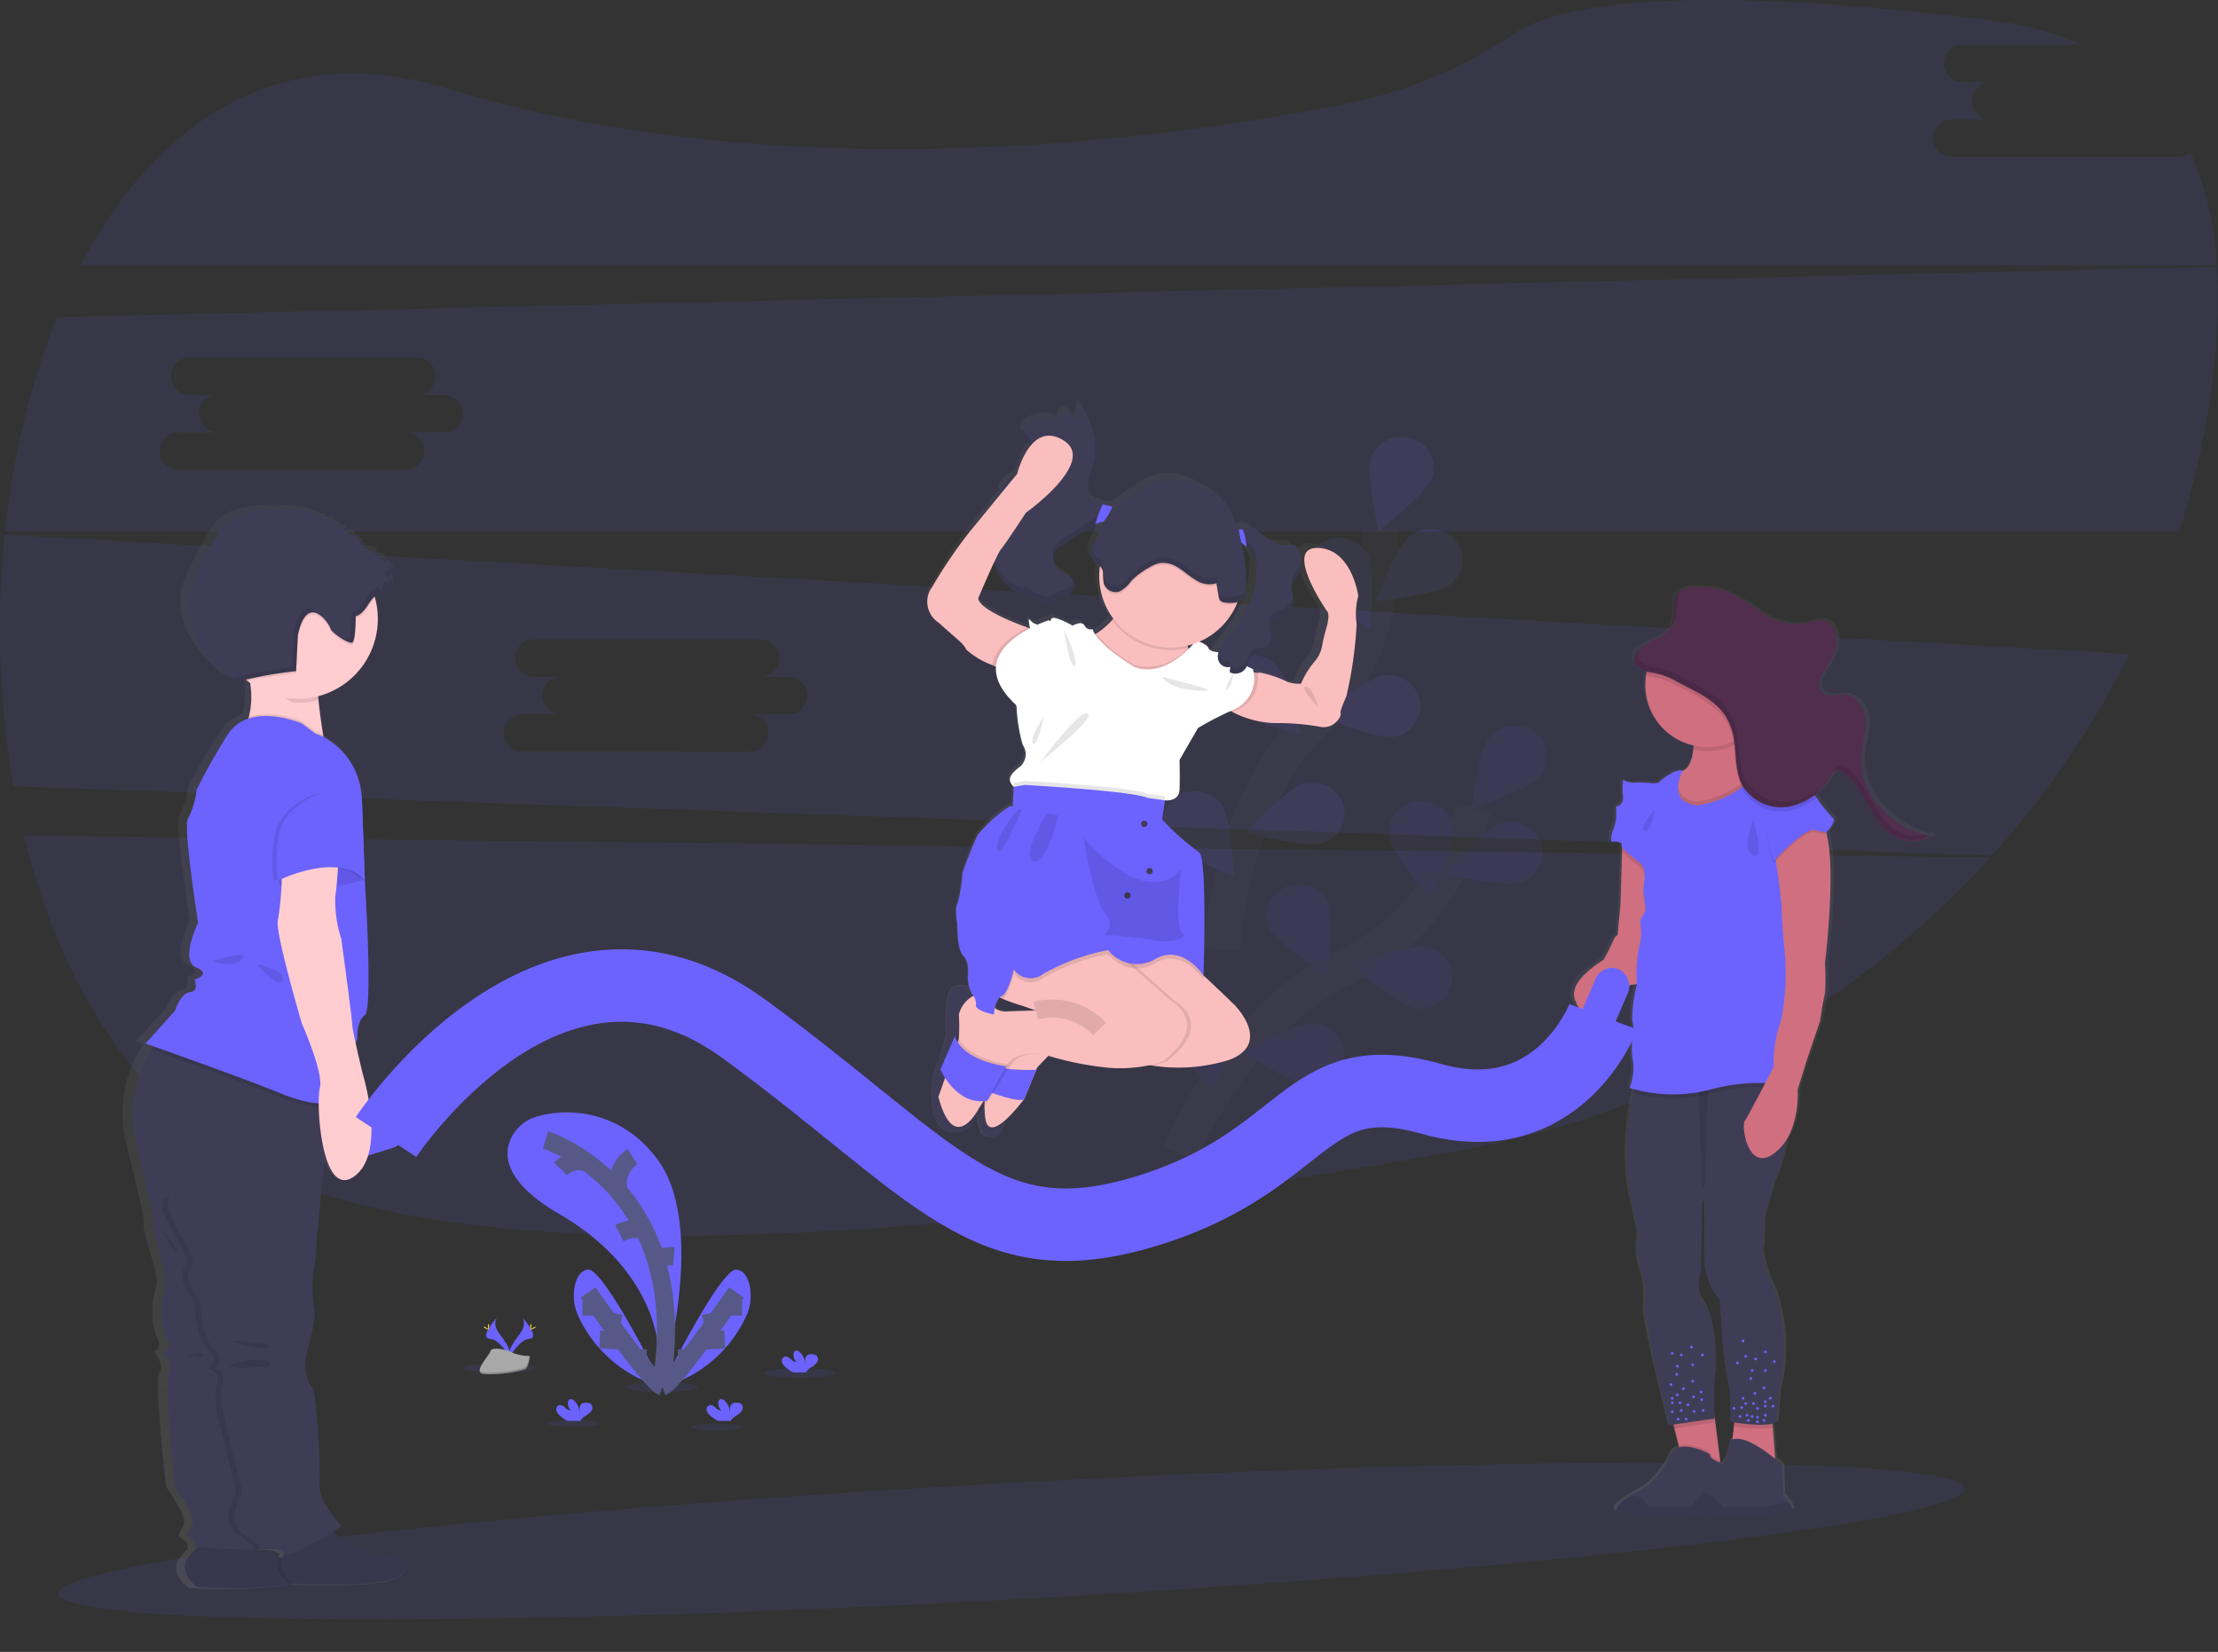 <svg xmlns="http://www.w3.org/2000/svg" xmlns:xlink="http://www.w3.org/1999/xlink" width="122.402" height="91.157" viewBox="0 0 122.402 91.157">
  <rect x="0" y="0" width="122.402" height="91.157" fill="#333333" stroke="none"/>
  <defs>
    <linearGradient id="linear-gradient" x1="0.5" y1="1" x2="0.5" gradientUnits="objectBoundingBox">
      <stop offset="0" stop-color="gray" stop-opacity="0.251"/>
      <stop offset="0.54" stop-color="gray" stop-opacity="0.122"/>
      <stop offset="1" stop-color="gray" stop-opacity="0.102"/>
    </linearGradient>
    <linearGradient id="linear-gradient-2" x1="0.5" y1="1" x2="0.5" y2="0" xlink:href="#linear-gradient"/>
    <linearGradient id="linear-gradient-3" x1="0.5" y1="1" x2="0.5" y2="0" xlink:href="#linear-gradient"/>
  </defs>
  <g id="Group_392" data-name="Group 392" transform="translate(0.015 0.006)">
    <ellipse id="Ellipse_250" data-name="Ellipse 250" cx="52.7" cy="3.216" rx="52.7" ry="3.216" transform="matrix(0.998, -0.055, 0.055, 0.998, 3.032, 84.729)" fill="#6c63ff" opacity="0.1"/>
    <path id="Path_2338" data-name="Path 2338" d="M67.34,437.14c1.937,7.958,6.037,14.836,12.517,18.168,13.466,6.93,43.835,3.356,66.5-.747a52.4,52.4,0,0,0,29.514-16.217Z" transform="translate(-66.032 -391.032)" fill="#6c63ff" opacity="0.1"/>
    <path id="Path_2339" data-name="Path 2339" d="M211.478,27.361H199.04a1.034,1.034,0,1,1,0-2.066h2.149a1.034,1.034,0,1,1,0-2.066h-1.535a1.034,1.034,0,1,1,0-2.066h6.491a17.639,17.639,0,0,0-5.069-1.341c-17.691-2.186-24.01-.741-26.24.747a25.35,25.35,0,0,1-9.1,3.833c-10.921,2.166-31.344,4.771-49.853-.834-9.2-2.786-16.038,1.922-20.137,9.79H213.638a17.85,17.85,0,0,0-1.461-6.246A1.1,1.1,0,0,1,211.478,27.361Z" transform="translate(-91.311 -18.71)" fill="#6c63ff" opacity="0.1"/>
    <path id="Path_2340" data-name="Path 2340" d="M131.189,290.681l-.162-.01-1.693-.1-16.218-.911-1.752-.1-25.826-1.45-7.238-.409-1.145-.064-1.017-.057L55.6,286.43a50.569,50.569,0,0,0,.483,13.886l17.279.607,1.37.05.242.008,8.2.285.441.014.946.033,8.265.291,1.133.041,3.948.139h.075l.581.021,1.978.069h0l1.736.061,3.306.116h.069l.294.011.313.011h.068l5.27.185,1.477.053h.062l.711.024h0l.132.006h.053l.625.022,1.908.067h0l.716.025.92.032h.034l1.263.045,3.652.129,1.005.034h.11l4.869.171,2.828.1,3.519.125.564.02.911.032,3.313.116,24.989.882a49.212,49.212,0,0,0,7.585-11.122ZM84.2,298.4a1.1,1.1,0,0,1-.716-.264h0a1.045,1.045,0,0,1-.227-.274,1,1,0,0,1-.131-.494.985.985,0,0,1,.178-.564h0a1.145,1.145,0,0,1,.119-.142,1.09,1.09,0,0,1,.778-.322h2.149a1.035,1.035,0,1,1,0-2.067H84.818q-.05,0-.1,0a1.032,1.032,0,0,1,.1-2.061H97.253a1.034,1.034,0,1,1,0,2.065h1.535a1.035,1.035,0,1,1,0,2.067H96.639a1.034,1.034,0,1,1,0,2.065Z" transform="translate(-55.35 -256.931)" fill="#6c63ff" opacity="0.1"/>
    <path id="Path_2341" data-name="Path 2341" d="M179.981,152.32l-85.78,2-9.428.22-24,.561a44.072,44.072,0,0,0-2.854,11.836H177.893a47.437,47.437,0,0,0,1.731-7.544A34.35,34.35,0,0,0,179.981,152.32Zm-97.863,9.133H79.97a1.057,1.057,0,0,1,1.075,1.033v.063a1.027,1.027,0,0,1-.477.8,1.1,1.1,0,0,1-.6.174H67.537a1.034,1.034,0,1,1,0-2.066h2.15a1.034,1.034,0,1,1,0-2.066H68.151a1.034,1.034,0,1,1,0-2.066H80.587a1.034,1.034,0,1,1,0,2.066h1.535a1.089,1.089,0,0,1,.51.126,1.028,1.028,0,0,1,.564.907,1.058,1.058,0,0,1-1.075,1.034Z" transform="translate(-57.65 -137.601)" fill="#6c63ff" opacity="0.1"/>
    <g id="Group_387" data-name="Group 387" transform="translate(64.292 40.044)" opacity="0.1">
      <path id="Path_2342" data-name="Path 2342" d="M645.86,442.4s3.146-7.453,9.021-10.218a12.471,12.471,0,0,0,5.755-5.37,20.1,20.1,0,0,0,1.439-3.484" transform="translate(-645.087 -418.788)" fill="none" stroke="#535461" stroke-miterlimit="10" stroke-width="2"/>
      <path id="Path_2343" data-name="Path 2343" d="M795.982,384.9c-.612.741-3.782,1.821-3.782,1.821s.382-3.212.992-3.952a1.832,1.832,0,0,1,2.5-.274,1.667,1.667,0,0,1,.286,2.406Z" transform="translate(-775.3 -382.12)" fill="#6c63ff"/>
      <path id="Path_2344" data-name="Path 2344" d="M782.7,433.581c-.932.3-4.2-.449-4.2-.449s2.137-2.5,3.069-2.8a1.8,1.8,0,0,1,2.256,1.078,1.7,1.7,0,0,1-1.121,2.169Z" transform="translate(-763.11 -424.941)" fill="#6c63ff"/>
      <path id="Path_2345" data-name="Path 2345" d="M735.734,496.163c-.963-.192-3.394-2.424-3.394-2.424s3.159-1.121,4.12-.925a1.714,1.714,0,0,1,1.381,2.024A1.781,1.781,0,0,1,735.734,496.163Z" transform="translate(-722.037 -480.594)" fill="#6c63ff"/>
      <path id="Path_2346" data-name="Path 2346" d="M681.052,534.559c-.983-.033-3.772-1.84-3.772-1.84s2.914-1.616,3.9-1.583a1.714,1.714,0,1,1-.125,3.423Z" transform="translate(-673.045 -514.713)" fill="#6c63ff"/>
      <path id="Path_2347" data-name="Path 2347" d="M750.75,421.854c.126.938,2.256,3.44,2.256,3.44s1.4-2.939,1.277-3.877a1.77,1.77,0,0,0-1.995-1.48A1.726,1.726,0,0,0,750.75,421.854Z" transform="translate(-738.405 -415.756)" fill="#6c63ff"/>
      <path id="Path_2348" data-name="Path 2348" d="M689.8,463.969c.412.858,3.224,2.633,3.224,2.633s.424-3.208.012-4.067a1.813,1.813,0,0,0-2.363-.833,1.686,1.686,0,0,0-.873,2.267Z" transform="translate(-684.046 -452.788)" fill="#6c63ff"/>
      <path id="Path_2349" data-name="Path 2349" d="M638.907,518.639c.255.914,2.714,3.119,2.714,3.119s.982-3.092.726-4.006a1.792,1.792,0,0,0-2.182-1.212,1.706,1.706,0,0,0-1.259,2.1Z" transform="translate(-638.85 -501.674)" fill="#6c63ff"/>
      <path id="Path_2350" data-name="Path 2350" d="M795.982,384.9c-.612.741-3.782,1.821-3.782,1.821s.382-3.212.992-3.952a1.832,1.832,0,0,1,2.5-.274,1.667,1.667,0,0,1,.286,2.406Z" transform="translate(-775.3 -382.12)" opacity="0.25"/>
      <path id="Path_2351" data-name="Path 2351" d="M782.7,433.581c-.932.3-4.2-.449-4.2-.449s2.137-2.5,3.069-2.8a1.8,1.8,0,0,1,2.256,1.078,1.7,1.7,0,0,1-1.121,2.169Z" transform="translate(-763.11 -424.941)" opacity="0.25"/>
      <path id="Path_2352" data-name="Path 2352" d="M735.734,496.163c-.963-.192-3.394-2.424-3.394-2.424s3.159-1.121,4.12-.925a1.714,1.714,0,0,1,1.381,2.024A1.781,1.781,0,0,1,735.734,496.163Z" transform="translate(-722.037 -480.594)" opacity="0.25"/>
      <path id="Path_2353" data-name="Path 2353" d="M681.052,534.559c-.983-.033-3.772-1.84-3.772-1.84s2.914-1.616,3.9-1.583a1.714,1.714,0,1,1-.125,3.423Z" transform="translate(-673.045 -514.713)" opacity="0.25"/>
      <path id="Path_2354" data-name="Path 2354" d="M750.75,421.854c.126.938,2.256,3.44,2.256,3.44s1.4-2.939,1.277-3.877a1.77,1.77,0,0,0-1.995-1.48A1.726,1.726,0,0,0,750.75,421.854Z" transform="translate(-738.405 -415.756)" opacity="0.25"/>
      <path id="Path_2355" data-name="Path 2355" d="M689.8,463.969c.412.858,3.224,2.633,3.224,2.633s.424-3.208.012-4.067a1.813,1.813,0,0,0-2.363-.833,1.686,1.686,0,0,0-.873,2.267Z" transform="translate(-684.046 -452.788)" opacity="0.25"/>
      <path id="Path_2356" data-name="Path 2356" d="M638.907,518.639c.255.914,2.714,3.119,2.714,3.119s.982-3.092.726-4.006a1.792,1.792,0,0,0-2.182-1.212,1.706,1.706,0,0,0-1.259,2.1Z" transform="translate(-638.85 -501.674)" opacity="0.25"/>
    </g>
    <g id="Group_388" data-name="Group 388" transform="translate(64.144 24.095)" opacity="0.1">
      <path id="Path_2357" data-name="Path 2357" d="M667.23,306.974s.4-8.035,4.986-12.516a12.022,12.022,0,0,0,3.576-6.9,19.778,19.778,0,0,0,.159-3.747" transform="translate(-663.955 -278.695)" fill="none" stroke="#535461" stroke-miterlimit="10" stroke-width="2"/>
      <path id="Path_2358" data-name="Path 2358" d="M744.623,239.67c-.323.893-2.941,2.923-2.941,2.923s-.745-3.143-.425-4.041a1.794,1.794,0,0,1,2.267-1.056,1.7,1.7,0,0,1,1.1,2.174Z" transform="translate(-729.752 -237.399)" fill="#6c63ff"/>
      <path id="Path_2359" data-name="Path 2359" d="M748.211,286.631c-.771.582-4.121.918-4.121.918s1.154-3.037,1.93-3.618a1.829,1.829,0,0,1,2.5.3,1.667,1.667,0,0,1-.31,2.4Z" transform="translate(-732.344 -278.48)" fill="#6c63ff"/>
      <path id="Path_2360" data-name="Path 2360" d="M720.07,360.176c-.975.126-4.04-1.212-4.04-1.212s2.592-2.062,3.566-2.186a1.77,1.77,0,0,1,2,1.469A1.733,1.733,0,0,1,720.07,360.176Z" transform="translate(-707.377 -343.608)" fill="#6c63ff"/>
      <path id="Path_2361" data-name="Path 2361" d="M683.5,413.785c-.939.282-4.193-.534-4.193-.534s2.192-2.452,3.131-2.734a1.8,1.8,0,0,1,2.232,1.123,1.7,1.7,0,0,1-1.169,2.146Z" transform="translate(-674.703 -391.368)" fill="#6c63ff"/>
      <path id="Path_2362" data-name="Path 2362" d="M709.945,290.511c.441.844,3.315,2.525,3.315,2.525s.31-3.219-.132-4.064a1.815,1.815,0,0,0-2.391-.759,1.681,1.681,0,0,0-.791,2.3Z" transform="translate(-701.795 -282.447)" fill="#6c63ff"/>
      <path id="Path_2363" data-name="Path 2363" d="M666.94,349.691c.684.679,3.949,1.456,3.949,1.456s-.706-3.161-1.391-3.84a1.833,1.833,0,0,0-2.519-.037,1.665,1.665,0,0,0-.039,2.421Z" transform="translate(-663.249 -334.732)" fill="#6c63ff"/>
      <path id="Path_2364" data-name="Path 2364" d="M637.815,417.531c.551.78,3.637,2.077,3.637,2.077s-.142-3.23-.693-4.011a1.828,1.828,0,0,0-2.476-.441,1.672,1.672,0,0,0-.467,2.375Z" transform="translate(-637.509 -395.298)" fill="#6c63ff"/>
    </g>
    <ellipse id="Ellipse_251" data-name="Ellipse 251" cx="1.989" cy="0.273" rx="1.989" ry="0.273" transform="translate(42.141 75.5)" fill="#6c63ff" opacity="0.1"/>
    <ellipse id="Ellipse_252" data-name="Ellipse 252" cx="1.989" cy="0.273" rx="1.989" ry="0.273" transform="translate(34.522 76.272)" fill="#6c63ff" opacity="0.1"/>
    <ellipse id="Ellipse_253" data-name="Ellipse 253" cx="1.989" cy="0.273" rx="1.989" ry="0.273" transform="translate(25.547 75.226)" fill="#6c63ff" opacity="0.1"/>
    <ellipse id="Ellipse_254" data-name="Ellipse 254" cx="1.414" cy="0.194" rx="1.414" ry="0.194" transform="translate(38.146 78.551)" fill="#6c63ff" opacity="0.1"/>
    <ellipse id="Ellipse_255" data-name="Ellipse 255" cx="1.414" cy="0.194" rx="1.414" ry="0.194" transform="translate(30.238 78.357)" fill="#6c63ff" opacity="0.1"/>
    <path id="Path_2365" data-name="Path 2365" d="M317.969,590.826s2.789-9.147-.441-12.808a6.069,6.069,0,0,0-6.38-2.073,2.262,2.262,0,0,0-1.464,1.212c-.429.926-.352,2.424,2.676,4.181,5.069,2.935,5.386,6.962,5.386,6.962Z" transform="translate(-281.501 -514.343)" fill="#6c63ff"/>
    <path id="Path_2366" data-name="Path 2366" d="M328.49,589.51s8.224,2.571,6.38,13.584" transform="translate(-298.402 -526.61)" fill="none" stroke="#565987" stroke-miterlimit="10" stroke-width="1"/>
    <path id="Path_2367" data-name="Path 2367" d="M365.27,597.87a1.818,1.818,0,0,0-.771,1.91" transform="translate(-330.379 -534.049)" fill="none" stroke="#565987" stroke-miterlimit="10" stroke-width="1"/>
    <path id="Path_2368" data-name="Path 2368" d="M336,600.509a1.426,1.426,0,0,1,1.534-.315" transform="translate(-305.084 -536.012)" fill="none" stroke="#565987" stroke-miterlimit="10" stroke-width="1"/>
    <path id="Path_2369" data-name="Path 2369" d="M365.47,634.285s1.212-.617,1.53.155" transform="translate(-331.306 -566.243)" fill="none" stroke="#565987" stroke-miterlimit="10" stroke-width="1"/>
    <path id="Path_2370" data-name="Path 2370" d="M385.259,647.8s-.912-.073-.929.364" transform="translate(-348.088 -578.475)" fill="none" stroke="#565987" stroke-miterlimit="10" stroke-width="1"/>
    <path id="Path_2371" data-name="Path 2371" d="M347.606,660.913s-3.266-6.646-4.165-6.5c-.425.069-.623.488-.711.91a2.677,2.677,0,0,0,.177,1.618A7.181,7.181,0,0,0,347.606,660.913Z" transform="translate(-311.026 -584.357)" fill="#6c63ff"/>
    <path id="Path_2372" data-name="Path 2372" d="M349.83,665.89s3.435,4.971,4.1,5.192" transform="translate(-317.39 -594.573)" fill="none" stroke="#565987" stroke-miterlimit="10" stroke-width="1"/>
    <line id="Line_22" data-name="Line 22" x2="0.8" transform="translate(32.125 72.093)" fill="none" stroke="#565987" stroke-miterlimit="10" stroke-width="1"/>
    <line id="Line_23" data-name="Line 23" x2="1.255" y2="0.054" transform="translate(33.084 73.913)" fill="none" stroke="#565987" stroke-miterlimit="10" stroke-width="1"/>
    <line id="Line_24" data-name="Line 24" x1="0.137" y2="0.654" transform="translate(33.711 72.457)" fill="none" stroke="#565987" stroke-miterlimit="10" stroke-width="1"/>
    <line id="Line_25" data-name="Line 25" x1="0.024" y2="0.594" transform="translate(35.158 74.446)" fill="none" stroke="#565987" stroke-miterlimit="10" stroke-width="1"/>
    <path id="Path_2373" data-name="Path 2373" d="M386.52,660.913s3.268-6.646,4.166-6.5c.425.069.623.488.711.91a2.677,2.677,0,0,1-.177,1.618A7.161,7.161,0,0,1,386.52,660.913Z" transform="translate(-350.037 -584.357)" fill="#6c63ff"/>
    <path id="Path_2374" data-name="Path 2374" d="M391.088,665.89s-3.426,4.971-4.088,5.192" transform="translate(-350.464 -594.573)" fill="none" stroke="#565987" stroke-miterlimit="10" stroke-width="1"/>
    <line id="Line_26" data-name="Line 26" x1="0.8" transform="translate(40.139 72.093)" fill="none" stroke="#565987" stroke-miterlimit="10" stroke-width="1"/>
    <line id="Line_27" data-name="Line 27" x1="1.254" y2="0.054" transform="translate(38.726 73.913)" fill="none" stroke="#565987" stroke-miterlimit="10" stroke-width="1"/>
    <line id="Line_28" data-name="Line 28" x2="0.136" y2="0.654" transform="translate(39.218 72.457)" fill="none" stroke="#565987" stroke-miterlimit="10" stroke-width="1"/>
    <line id="Line_29" data-name="Line 29" x2="0.024" y2="0.594" transform="translate(37.883 74.446)" fill="none" stroke="#565987" stroke-miterlimit="10" stroke-width="1"/>
    <path id="Path_2375" data-name="Path 2375" d="M334.05,720.26a.571.571,0,0,1-.186-.281.248.248,0,0,1,.13-.285c.119-.046.247.036.344.12a.457.457,0,0,0,.331.161.51.51,0,0,1-.158-.476.2.2,0,0,1,.044-.1c.066-.072.186-.041.266.015a.988.988,0,0,1,.324.828,1.528,1.528,0,0,0,0-.341.349.349,0,0,1,.129-.3.382.382,0,0,1,.2-.046.4.4,0,0,1,.317.09.316.316,0,0,1-.012.389,1.234,1.234,0,0,1-.331.263.724.724,0,0,0-.235.22.162.162,0,0,0-.018.04h-.711A2.016,2.016,0,0,1,334.05,720.26Z" transform="translate(-303.176 -642.151)" fill="#6c63ff"/>
    <path id="Path_2376" data-name="Path 2376" d="M447.02,695.97a.571.571,0,0,1-.186-.281.248.248,0,0,1,.13-.285c.119-.046.247.036.344.12s.207.179.331.161a.508.508,0,0,1-.158-.476.2.2,0,0,1,.044-.1c.066-.072.186-.041.266.015a.988.988,0,0,1,.324.828,1.527,1.527,0,0,0,0-.341.351.351,0,0,1,.128-.3.385.385,0,0,1,.2-.046.405.405,0,0,1,.317.09.315.315,0,0,1-.013.389,1.213,1.213,0,0,1-.331.263.709.709,0,0,0-.234.22.162.162,0,0,0-.018.04h-.711A1.983,1.983,0,0,1,447.02,695.97Z" transform="translate(-403.696 -620.538)" fill="#6c63ff"/>
    <path id="Path_2377" data-name="Path 2377" d="M409.37,720.26a.57.57,0,0,1-.186-.281.248.248,0,0,1,.13-.285c.119-.046.247.036.344.12a.457.457,0,0,0,.331.161.508.508,0,0,1-.158-.476.2.2,0,0,1,.044-.1c.066-.072.186-.041.266.015a.988.988,0,0,1,.324.828,1.528,1.528,0,0,0,0-.341.35.35,0,0,1,.128-.3.385.385,0,0,1,.2-.046.406.406,0,0,1,.317.09.315.315,0,0,1-.013.389,1.212,1.212,0,0,1-.331.263.709.709,0,0,0-.234.22.161.161,0,0,0-.018.04H409.8A1.984,1.984,0,0,1,409.37,720.26Z" transform="translate(-370.196 -642.151)" fill="#6c63ff"/>
    <path id="Path_2378" data-name="Path 2378" d="M299.326,678.42s-.267.348.123.874.711.971.581,1.3c0,0-.587-.976-1.067-.992S298.8,679.007,299.326,678.42Z" transform="translate(-271.919 -605.722)" fill="#6c63ff"/>
    <path id="Path_2379" data-name="Path 2379" d="M299.326,678.42a.411.411,0,0,0-.054.11c-.467.551-.715,1.06-.267,1.072.418.012.919.759,1.039.949a.118.118,0,0,1-.014.042c-.005.013-.587-.976-1.067-.992S298.8,679.007,299.326,678.42Z" transform="translate(-271.919 -605.722)" opacity="0.1"/>
    <path id="Path_2380" data-name="Path 2380" d="M299.67,681.813c0,.122.013.22.03.22s.031-.1.031-.22-.017-.065-.034-.065S299.67,681.69,299.67,681.813Z" transform="translate(-272.758 -608.671)" fill="#ffd037"/>
    <path id="Path_2381" data-name="Path 2381" d="M297.591,683.1c.11.058.2.094.21.078s-.073-.074-.181-.132-.065-.017-.074,0S297.484,683.042,297.591,683.1Z" transform="translate(-270.85 -609.813)" fill="#ffd037"/>
    <path id="Path_2382" data-name="Path 2382" d="M311.017,678.42s.266.348-.123.874-.711.971-.581,1.3c0,0,.587-.976,1.066-.992S311.543,679.007,311.017,678.42Z" transform="translate(-282.202 -605.722)" fill="#6c63ff"/>
    <path id="Path_2383" data-name="Path 2383" d="M311.139,678.42a.457.457,0,0,1,.054.11c.466.551.715,1.06.267,1.072-.418.012-.919.759-1.039.949a.119.119,0,0,0,.014.042c.006.013.587-.976,1.066-.992S311.664,679.007,311.139,678.42Z" transform="translate(-282.323 -605.722)" opacity="0.1"/>
    <path id="Path_2384" data-name="Path 2384" d="M320.932,681.813c0,.122-.013.22-.031.22s-.031-.1-.031-.22.018-.065.034-.065S320.932,681.69,320.932,681.813Z" transform="translate(-291.622 -608.671)" fill="#ffd037"/>
    <path id="Path_2385" data-name="Path 2385" d="M321.305,683.1c-.11.058-.2.094-.209.078s.073-.074.181-.132.065-.017.073,0S321.415,683.042,321.305,683.1Z" transform="translate(-291.822 -609.813)" fill="#ffd037"/>
    <path id="Path_2386" data-name="Path 2386" d="M298.275,694.472a2.736,2.736,0,0,1-.97-.183c-.225-.16-1.146-.35-1.2-.094s-1.121,1.275-.279,1.282a7.118,7.118,0,0,0,2.179-.268C298.228,695.072,298.275,694.472,298.275,694.472Z" transform="translate(-269.05 -619.647)" fill="#a8a8a8"/>
    <path id="Path_2387" data-name="Path 2387" d="M295.8,698.6a7.118,7.118,0,0,0,2.179-.268c.171-.1.239-.477.262-.649h.024s-.047.6-.271.737a7.125,7.125,0,0,1-2.179.268c-.244,0-.331-.088-.323-.22C295.53,698.551,295.623,698.6,295.8,698.6Z" transform="translate(-269.044 -622.859)" opacity="0.2"/>
    <rect id="Rectangle_1608" data-name="Rectangle 1608" width="1.947" height="4.352" rx="0.974" transform="matrix(0.3, 0.954, -0.954, 0.3, 22.05, 61.174)" fill="#6c63ff"/>
    <path id="Path_2388" data-name="Path 2388" d="M542.934,229.261s-.342-2.613-2.177-2.668.288,3.241.5,3.539c.127.173.025.655-.079,1.026a7.586,7.586,0,0,0-.188.812,1.9,1.9,0,0,1-.414.94,4.7,4.7,0,0,0-.738,1.237,1.74,1.74,0,0,1-.737-.11,5.672,5.672,0,0,0-1.511-.519c-.012.015-.046.022-.094.021a1.517,1.517,0,0,1-.22-.028c-.01-.062-.021-.123-.036-.187,0,0-.155-.067-.331-.162v-.011h0c.041-.1.067-.215.11-.316v-.009h0a.491.491,0,0,1,.14-.2c.169-.136.412-.089.616-.156a.706.706,0,0,0,.067-.026l.024-.014.037-.021.026-.019.03-.022.026-.023a.263.263,0,0,1,.025-.024l.023-.028.023-.026.021-.03c.007-.01.014-.019.02-.029s.013-.021.019-.032l.018-.032.017-.033.014-.034a.334.334,0,0,0,.014-.035.123.123,0,0,1,.012-.035c0-.012.007-.024.011-.036s0-.023.009-.036a.375.375,0,0,0,.009-.037l.007-.036a.1.1,0,0,1,.005-.04c.005-.013,0-.023,0-.034v-.043a.289.289,0,0,1,0-.031v-.134a1.1,1.1,0,0,0-.021-.134,1.266,1.266,0,0,1-.082-.655.18.18,0,0,1,.009-.022.344.344,0,0,1,.033-.063.453.453,0,0,1,.183-.151c.064-.033.134-.058.2-.086a1.543,1.543,0,0,0,.637-.441h0a1.018,1.018,0,0,0,.22-.5.794.794,0,0,0,0-.25v-.023h0a2.335,2.335,0,0,1-.1-.441.564.564,0,0,1,.025-.173q.013-.04.03-.079l.009-.019c.012-.025.025-.051.039-.075l.008-.013.043-.068.01-.014c.015-.024.033-.048.05-.073.041-.058.084-.116.123-.175h0c.019-.028.036-.056.053-.085h0c.017-.03.032-.058.046-.088v-.014a.993.993,0,0,0,.036-.095l.01-.032c.01-.036.019-.072.025-.11a.212.212,0,0,1,0-.026c0-.033.009-.066.011-.1a.179.179,0,0,1,0-.024v-.117a.249.249,0,0,0,0-.029.6.6,0,0,0-.008-.117,2.988,2.988,0,0,0-.073-.411c-.047-.2-.131-.423-.323-.476a.789.789,0,0,0-.3.013,1.439,1.439,0,0,1-.891-.226,7.152,7.152,0,0,1-.755-.564.663.663,0,0,0-.575-.2,1.545,1.545,0,0,0-.2.1.231.231,0,0,1-.044.013,1.055,1.055,0,0,1-.212.018h-.02c-.061-.194-.126-.386-.2-.575a2.92,2.92,0,0,0-.817-1.283,3.29,3.29,0,0,0-.754-.411,2.857,2.857,0,0,0-3.559.093l-1.354.925-.1-.031c-.2-.057-.4-.091-.522-.131l-.021-.007a1.065,1.065,0,0,1-.771-.873.939.939,0,0,1,.019-.193,3.1,3.1,0,0,1,.125-.391c.028-.075.051-.151.074-.227l.022-.082c.013-.048.025-.1.037-.145l.023-.11c.009-.04.015-.078.023-.118s.015-.084.021-.126a.138.138,0,0,1,.009-.058c.017-.12.029-.24.035-.36h0a1.9,1.9,0,0,1,.007-.193v-.223h0a4.525,4.525,0,0,0-.76-2.391,1.433,1.433,0,0,0-.149.587.22.22,0,0,1-.022.11.143.143,0,0,1-.206.009,2,2,0,0,1-.154-.179.379.379,0,0,0-.46-.055.416.416,0,0,0-.169.446,1.734,1.734,0,0,0-1.731.11.641.641,0,0,0-.3.379h0a.441.441,0,0,0,.052.307c.094.183.276.348.395.536a4.613,4.613,0,0,0-.721,1.556l-.1.121a3.4,3.4,0,0,0-.622.493.66.66,0,0,0-.207.551l-1.682,2.11a28.127,28.127,0,0,0-1.984,3.01,1.414,1.414,0,0,0,.341,2c1.112,1.037,1.331,1.148,1.493,1.5a4.455,4.455,0,0,0,1.407.859l.2.1a2.762,2.762,0,0,0,1.1,2.142,1.478,1.478,0,0,1,.025.294,9.72,9.72,0,0,0,.324,1.918.921.921,0,0,1-.134,1.195c-.593.473-.726.745-.362,1.129l.011.011-.054,1.084h-.159a7.714,7.714,0,0,0-1.73,1.584c-.3.584-.835,2.142-.835,2.142a8.145,8.145,0,0,1-.27,1.723c-.16.223,0,1.14,0,1.14s-.028,1.417.323,1.751.244,1.167.244,1.167a3.947,3.947,0,0,0,.062.539c-.376-.11-1.04-.183-1.155.684a9.258,9.258,0,0,0-.08,1.984,11.076,11.076,0,0,1-.566,1.873c-.242.415-.756,4.1,1.524,3.474a.98.98,0,0,0,.551-.566,2.579,2.579,0,0,0,.237-.3c-.009.72.19,1.328.892,1.179,0,0,.4-.089.585-.938a8.74,8.74,0,0,0,.992-1.158l.651-1.624h0l.05-.125.606-.65a16.361,16.361,0,0,0,3.086.648,7.594,7.594,0,0,0,.926.042,7.128,7.128,0,0,0,1.6-.151,8.788,8.788,0,0,0,4.139-.307c2.158-.833.674-2.668.3-3.057s-1.57-1.543-1.666-1.633v-.007s.22-6.67-.244-6.864a14.1,14.1,0,0,1-2-1.835l.162-1.056s.755.084.782-.584,0-1.667,0-1.667l.992-1.779s1.2-.713,1.747-.954c.029.019.06.039.094.057a5.2,5.2,0,0,0,2.306.628,12.9,12.9,0,0,1,2.535.22c.754.072,1.1-.684,1.025-.771s.306-.938.306-.938a23.262,23.262,0,0,0,.558-4.039A3.791,3.791,0,0,1,542.934,229.261Zm-19.379,22.352c.063.031.128.061.2.09a10.543,10.543,0,0,0,1.082.384l.674.25s-1.016.024-1.523.05a1.5,1.5,0,0,1-.655-.3A1.124,1.124,0,0,1,523.555,251.612Zm10.191-19.462c-.012-.033-.023-.068-.033-.1.093-.023.183-.05.273-.079-.061.069-.134.152-.22.241C533.759,232.189,533.751,232.17,533.746,232.15ZM522.395,229.4s.482-1.187.852-2q.022.1.05.2c-.015,0-.013-.018.051.149v.009a2.439,2.439,0,0,0,1.014,1.212,2.246,2.246,0,0,0,.481.22c0-.006,0-.011,0-.017a.155.155,0,0,0,0-.032.12.12,0,0,0,0-.02.137.137,0,0,0,0-.031l-.007-.015a.165.165,0,0,0-.017-.031l-.01-.011a.078.078,0,0,0-.015-.018c.075.047.151.093.227.139.017.009.032.02.049.03.078.045.156.088.236.131l.057.033c.094.05.19.1.285.144l.014.007.119.055.187.085a.331.331,0,0,0,.2.039.313.313,0,0,0,.119-.064l.036-.028a3.487,3.487,0,0,1,.779-.323.717.717,0,0,0,.5-.628.667.667,0,0,0-.289-.467c-.149-.11-.321-.192-.472-.3a.92.92,0,0,1-.385-.909.571.571,0,0,1,.024-.069l.007-.017q.013-.028.03-.056c0-.006.007-.012.011-.019a.725.725,0,0,1,.126-.14,2.092,2.092,0,0,1,.2-.145l1.329-.9c.1-.068.2-.136.3-.2h0a3.015,3.015,0,0,1,.274-.15c.028-.012.055-.025.084-.036l.055-.023c.05-.019.1-.036.151-.052.028-.007.065-.013.11-.02a7.2,7.2,0,0,1-.568,1.277.992.992,0,0,0-.1.228.289.289,0,0,0-.012.068.682.682,0,0,0,.062.287.854.854,0,0,0,.285.485c.046.033.089.064.127.1a.77.77,0,0,1-.014.1,4.286,4.286,0,0,0-.029.493,4.065,4.065,0,0,0,.771,2.39l-.044.05a4.038,4.038,0,0,1-.812.722c-.035.022-.071.043-.11.063a1.247,1.247,0,0,1-.129-.281.346.346,0,0,1-.441-.194c-.156-.306-.642,0-.642,0s-1.1-.639-1.159-.361a.276.276,0,0,1-.063.117l-.065-.062s-.253.084-.609.247a.683.683,0,0,1-.4-.247c-.11-.143-.082.068-.012.45l-.009.006-.129-.047c-.762-.28-2.573-1.007-2.658-1.62Zm12.444,2.773c-.05-.155-.29-.277-.469-.348a3.967,3.967,0,0,0,2-2.11c.017-.041.032-.083.047-.125.032-.008.064-.013.095-.023a.466.466,0,0,0,.315-.231.52.52,0,0,0,.032-.175c.009-.133.014-.267.018-.4v-.019a9.916,9.916,0,0,0-.244-2.432l.119.1h0c.046.039.093.077.138.117a.942.942,0,0,1,.11.11l.018.018c.035.035.069.072.1.11l.011.014a1.318,1.318,0,0,1,.08.11l.028.043a.973.973,0,0,1,.06.11l.011.022a1.1,1.1,0,0,1,.044.119l.01.028c.01.035.018.071.025.11a.257.257,0,0,0,.011.048c.007.037.011.076.015.116v.042c0,.036.005.074.008.11s0,.047,0,.071a4.95,4.95,0,0,1-.452,2.152,8.407,8.407,0,0,1-1.171,1.857,2.47,2.47,0,0,0-.387.569,1.155,1.155,0,0,0-.043.122c-.19-.025-.483-.079-.531-.238Z" transform="translate(-468.487 -196.621)" fill="url(#linear-gradient)"/>
    <path id="Path_2389" data-name="Path 2389" d="M676.588,297.352a22.43,22.43,0,0,1-.57,4s-.386.85-.312.93-.276.833-1.047.759a13.289,13.289,0,0,0-2.59-.22,5.445,5.445,0,0,1-2.355-.623c-.206-.11-.331-.226-.32-.314a11.838,11.838,0,0,1,1.2-1.929,3.237,3.237,0,0,0,.529.095c.049,0,.084-.006.1-.021a6.017,6.017,0,0,1,1.543.515,1.858,1.858,0,0,0,.753.1,4.648,4.648,0,0,1,.754-1.225,1.859,1.859,0,0,0,.424-.932,7.248,7.248,0,0,1,.192-.806c.11-.368.21-.845.082-1.017-.22-.294-2.388-3.563-.515-3.508s2.223,2.645,2.223,2.645A3.8,3.8,0,0,0,676.588,297.352Z" transform="translate(-601.736 -262.923)" fill="#fbbebe"/>
    <path id="Path_2390" data-name="Path 2390" d="M605.012,324.9l-1.543.661-1.791.551s-4.105-3.334-3.058-3.582a1.791,1.791,0,0,0,.516-.22,4.072,4.072,0,0,0,.83-.715,7.3,7.3,0,0,0,.721-.933s4.05-.193,3.416.771a2,2,0,0,0,.031,1.591c.011.036.023.073.035.11A10.2,10.2,0,0,0,605.012,324.9Z" transform="translate(-538.61 -287.378)" fill="#fbbebe"/>
    <path id="Path_2391" data-name="Path 2391" d="M547.6,525.906s-.711-.661-.97.357a10.469,10.469,0,0,0-.306,1.67,12.025,12.025,0,0,1-.6,1.53c-.207.33-1,3.394.518,3.086,0,0,.56-.119.669-1.412s1.05-5.149,1.05-5.149Z" transform="translate(-491.345 -469.828)" fill="#3f3d56"/>
    <path id="Path_2392" data-name="Path 2392" d="M561.822,497a9.386,9.386,0,0,1-4.363.287c-.421-.061-.679-.121-.679-.121l-4.821-.5-.1.1-.619.645-.716,1.734s-1.929,2.645-2.149,1.074a6.463,6.463,0,0,1-.041-1.036,28.6,28.6,0,0,1,.482-3.9l4.381-.579,2.755-1.433.03-1.494.007-.367.019-.921,3.747.358.661,1.488.007.007c.1.09,1.331,1.249,1.7,1.619S564.026,496.176,561.822,497Z" transform="translate(-494.015 -438.512)" fill="#fbbebe"/>
    <path id="Path_2393" data-name="Path 2393" d="M552.463,552.21s-1.967.083-2.094-.27l-.609,1.454s1.791.689,2.039.427Z" transform="translate(-495.287 -493.181)" fill="#6c63ff"/>
    <path id="Path_2394" data-name="Path 2394" d="M524.126,512.413s-1.281-.634-1.446.579a8.937,8.937,0,0,0-.083,1.97,10.748,10.748,0,0,1-.579,1.859c-.248.413-.771,4.069,1.556,3.444,0,0,.854-.234.716-1.736a49.729,49.729,0,0,1,.423-6.089Z" transform="translate(-470.398 -457.863)" fill="#3f3d56"/>
    <path id="Path_2395" data-name="Path 2395" d="M536.066,487.75l3.995,3.527s2.314,1.24-.441,3.361a6.938,6.938,0,0,1-3.141.331,16.862,16.862,0,0,1-3.471-.744s-1.433-.22-1.929.551-1.6,2.452-1.6,2.452-1.35,2.672-2.232-.634l1.13-3.224a10.379,10.379,0,0,0,0-1.322c-.055-.248.744-1.35,1.157-.992s.964.854,1.433.827,1.653-.055,1.653-.055l-.689-.248s-1.984-.551-1.846-.964,1.1-2.424,1.1-2.424Z" transform="translate(-475.257 -436.065)" opacity="0.1"/>
    <path id="Path_2396" data-name="Path 2396" d="M537.621,494.638a4.371,4.371,0,0,1-.7.2,7.734,7.734,0,0,1-2.442.127,17.2,17.2,0,0,1-3.155-.642c-.2-.062-.316-.1-.316-.1s-1.433-.22-1.929.551c-.331.508-.916,1.41-1.281,1.967l-.317.485s-1.35,2.672-2.232-.634l1.13-3.224a10.391,10.391,0,0,0,0-1.322,1.6,1.6,0,0,1,.68-.96c.171-.11.344-.148.477-.032a5.422,5.422,0,0,0,.882.671,1.056,1.056,0,0,0,.551.155c.468-.028,1.653-.055,1.653-.055l-.689-.248a10.8,10.8,0,0,1-1.1-.38c-.429-.181-.8-.4-.741-.584.138-.413,1.1-2.424,1.1-2.424l4.877-.441,1.386,1.224.594.523,2.015,1.779S540.376,492.516,537.621,494.638Z" transform="translate(-473.478 -436.065)" fill="#fbbebe"/>
    <path id="Path_2397" data-name="Path 2397" d="M577.527,525.228A3.625,3.625,0,0,0,574,524.209" transform="translate(-516.855 -468.446)" fill="none" stroke="#000" stroke-miterlimit="10" stroke-width="1" opacity="0.1"/>
    <path id="Path_2398" data-name="Path 2398" d="M528.049,536.63l-.8,1.832s.882,2.026,2.59,1.723l1.05-1.9S528.518,538.034,528.049,536.63Z" transform="translate(-475.257 -479.558)" opacity="0.1"/>
    <path id="Path_2399" data-name="Path 2399" d="M527.049,537.63l-.8,1.832s.882,2.026,2.59,1.723l1.05-1.9S527.518,539.034,527.049,537.63Z" transform="translate(-474.368 -480.448)" fill="#6c63ff"/>
    <path id="Path_2400" data-name="Path 2400" d="M669.995,356.943a1.975,1.975,0,0,0-.331.13c-.206-.11-.331-.226-.32-.314a11.838,11.838,0,0,1,1.2-1.929,3.234,3.234,0,0,0,.529.095A1.847,1.847,0,0,1,669.995,356.943Z" transform="translate(-601.692 -317.793)" opacity="0.1"/>
    <path id="Path_2401" data-name="Path 2401" d="M605.012,339.34l-1.543.661-1.791.551s-4.105-3.334-3.058-3.582a1.792,1.792,0,0,0,.516-.22,8.713,8.713,0,0,0,2.074,1.653,2.915,2.915,0,0,0,2.924-.943A9.965,9.965,0,0,0,605.012,339.34Z" transform="translate(-538.61 -301.706)" opacity="0.1"/>
    <path id="Path_2402" data-name="Path 2402" d="M573.4,333.176a18.131,18.131,0,0,0-1.984,1.019l-1.019,1.763s.028.992,0,1.653-.8.579-.8.579l-.037.015c-.2.083-1.123.472-1.123.48s-1.9-.193-1.9-.193l-3.719-.606a3.216,3.216,0,0,1-1.57-.441l-.011-.011c-.372-.38-.231-.655.369-1.119a.9.9,0,0,0,.138-1.185,9.378,9.378,0,0,1-.331-1.9c0-.716-.358-.689-.358-.689s-.248,0,.854-.716-.138-4.05.248-3.582,1.1.22,1.157-.055,1.185.358,1.185.358.5-.3.661,0a.359.359,0,0,0,.441.193c.276.909,2.314,2.094,2.314,2.094,1.818.661,3.389-1.46,3.389-1.46s.606.165.689.415.771.238.771.238.827.09.854.338.827.579.827.579A1.871,1.871,0,0,1,573.4,333.176Z" transform="translate(-505.318 -294.027)" fill="#fff"/>
    <path id="Path_2403" data-name="Path 2403" d="M571.259,410.6l-.037.236c-.2.083-1.123.472-1.123.48s-1.9-.193-1.9-.193l-3.719-.606a3.216,3.216,0,0,1-1.57-.441l-.011-.011.011-.209.606-.11s5.951.331,6.778.716Z" transform="translate(-506.979 -366.661)" opacity="0.1"/>
    <path id="Path_2404" data-name="Path 2404" d="M562.743,489.906c0,.137-.007.214-.007.214s-1.157-1.791-2.672-.909a1.943,1.943,0,0,1-1.16.288,1.838,1.838,0,0,1-.6-.156,2.372,2.372,0,0,1-.829-.627,11.787,11.787,0,0,0-3.554,1.295,1.141,1.141,0,0,1-1.653-.22,3.935,3.935,0,0,1-.582,1.411c-.429-.181-.8-.4-.741-.584.138-.413,1.1-2.424,1.1-2.424l4.877-.441,1.386,1.224.019-.921,3.747.358.661,1.488Z" transform="translate(-496.334 -436.065)" opacity="0.1"/>
    <path id="Path_2405" data-name="Path 2405" d="M537.872,411.75s5.951.331,6.778.716l.964.138-.165,1.047a14.6,14.6,0,0,0,2.039,1.818c.468.193.248,6.805.248,6.805s-1.157-1.791-2.672-.909a2.007,2.007,0,0,1-2.59-.5,11.788,11.788,0,0,0-3.554,1.295,1.141,1.141,0,0,1-1.653-.22s-.3,1.322-.661,1.46-.441,1.019-.441,1.019-.992-.193-.992-.5a.756.756,0,0,0-.22-.634,2.186,2.186,0,0,1-.22-.937s.11-.827-.248-1.157-.331-1.736-.331-1.736-.166-.909,0-1.13a7.664,7.664,0,0,0,.276-1.708s.551-1.543.854-2.121a7.806,7.806,0,0,1,1.763-1.57h.162l.055-1.074Z" transform="translate(-481.334 -368.44)" fill="#6c63ff"/>
    <circle id="Ellipse_256" data-name="Ellipse 256" cx="0.174" cy="0.174" r="0.174" transform="translate(62.958 45.284)" fill="#3f3d56"/>
    <circle id="Ellipse_257" data-name="Ellipse 257" cx="0.174" cy="0.174" r="0.174" transform="translate(62.03 49.234)" fill="#3f3d56"/>
    <circle id="Ellipse_258" data-name="Ellipse 258" cx="0.174" cy="0.174" r="0.174" transform="translate(63.252 47.893)" fill="#3f3d56"/>
    <path id="Path_2406" data-name="Path 2406" d="M555.82,424h.22s-1.322,3.031-1.4,2.185S555.82,424,555.82,424Z" transform="translate(-499.631 -379.34)" opacity="0.1"/>
    <path id="Path_2407" data-name="Path 2407" d="M571.81,426s-1.506,2.314-.771,2.645,1.4-2.535,1.4-2.535Z" transform="translate(-514.04 -381.12)" opacity="0.1"/>
    <path id="Path_2408" data-name="Path 2408" d="M597.83,438.12s.57,3.513,1.212,4.193a.709.709,0,0,1-.11,1.157s2.259.2,2.976.348,1.818-.165,1.378-.458-.073-3.416-.036-3.564S601.835,442.505,597.83,438.12Z" transform="translate(-538.059 -391.904)" opacity="0.1"/>
    <path id="Path_2409" data-name="Path 2409" d="M575.67,378.665c.128-.055,2.185-2.945,2.681-2.712S575.67,378.665,575.67,378.665Z" transform="translate(-518.341 -336.576)" opacity="0.1"/>
    <path id="Path_2410" data-name="Path 2410" d="M572.907,377.5s-.827,1.267-.587,1.488S572.907,377.5,572.907,377.5Z" transform="translate(-515.321 -337.965)" opacity="0.1"/>
    <path id="Path_2411" data-name="Path 2411" d="M588.07,334s.838,1.672.6,1.984S588.07,334,588.07,334Z" transform="translate(-529.375 -299.259)" opacity="0.1"/>
    <path id="Path_2412" data-name="Path 2412" d="M669.826,354.83s-.165.974-.386,1.011S669.826,354.83,669.826,354.83Z" transform="translate(-601.735 -317.793)" opacity="0.1"/>
    <path id="Path_2413" data-name="Path 2413" d="M637.33,357.67s2.333.571,2.517.7S637.826,358.5,637.33,357.67Z" transform="translate(-573.206 -320.32)" opacity="0.1"/>
    <path id="Path_2414" data-name="Path 2414" d="M709.169,363.619s-.293-1.14-.679-1.121S709.169,363.619,709.169,363.619Z" transform="translate(-636.449 -324.616)" opacity="0.1"/>
    <path id="Path_2415" data-name="Path 2415" d="M669.733,285.089c-.143.3-.455.533-.451.863a2.319,2.319,0,0,0,.11.455.919.919,0,0,1-.22.741,1.58,1.58,0,0,1-.654.441.813.813,0,0,0-.392.235c-.144.208-.019.486.041.733a.85.85,0,0,1-.451,1.018c-.208.066-.457.021-.629.154s-.19.4-.3.6a.685.685,0,0,1-.9.269.694.694,0,0,1,.039-.3.564.564,0,0,1-.629-.257.752.752,0,0,1,.005-.661,2.477,2.477,0,0,1,.395-.564,8.313,8.313,0,0,0,1.2-1.84,4.788,4.788,0,0,0,.462-2.134,1.632,1.632,0,0,0-.125-.637,1.582,1.582,0,0,0-.434-.527c-.091-.079-.188-.154-.283-.23-.066-.053-.132-.11-.2-.161-.086-.076-.428-.355-.4-.489.015-.077.247-.066.449-.068a1.1,1.1,0,0,0,.22-.018.221.221,0,0,0,.045-.013,1.734,1.734,0,0,1,.208-.1.691.691,0,0,1,.587.2,7.3,7.3,0,0,0,.771.559,1.508,1.508,0,0,0,.909.22.823.823,0,0,1,.306-.013c.2.052.281.276.331.472A1.63,1.63,0,0,1,669.733,285.089Z" transform="translate(-598.031 -253.503)" fill="#3f3d56"/>
    <path id="Path_2416" data-name="Path 2416" d="M558.619,228.141a1.138,1.138,0,0,0-.126.022,2.033,2.033,0,0,0-.339.129,4.972,4.972,0,0,0-.551.331l-1.358.888a1.118,1.118,0,0,0-.331.284.824.824,0,0,0,.32,1.06c.154.11.331.187.482.3a.661.661,0,0,1,.3.463c.017.288-.248.514-.514.623a3.645,3.645,0,0,0-.8.321.458.458,0,0,1-.159.09.348.348,0,0,1-.2-.039,8.321,8.321,0,0,1-1.2-.618.162.162,0,0,1,.05.173,2.394,2.394,0,0,1-1.368-3.488,6.962,6.962,0,0,0,.441-.72.883.883,0,0,0,0-.81c-.11-.164-.3-.274-.36-.463a.64.64,0,0,1,.206-.568c.318-.331.758-.529,1.11-.831a1.1,1.1,0,0,0,.418-1.22c-.159-.331-.585-.576-.514-.937a.638.638,0,0,1,.305-.38,1.815,1.815,0,0,1,1.763-.11.407.407,0,0,1,.173-.441.4.4,0,0,1,.469.054,2.018,2.018,0,0,0,.156.177.151.151,0,0,0,.21-.009.207.207,0,0,0,.023-.11,1.384,1.384,0,0,1,.152-.583,4.431,4.431,0,0,1,.521,4,1.579,1.579,0,0,0-.147.579,1.073,1.073,0,0,0,.791.865l.021.007c.122.04.331.074.533.13.267.074.523.186.551.4C559.71,228.051,558.968,228.093,558.619,228.141Z" transform="translate(-497.728 -199.362)" fill="#3f3d56"/>
    <path id="Path_2417" data-name="Path 2417" d="M523.736,243.141c-.2.22-1.249,2.7-1.249,2.7.087.607,1.937,1.329,2.721,1.608.212.076.346.119.346.119l.753.661s-.771,4.262-.833,3.215-1.426-1.58-1.426-1.58-.357-.145-.785-.343a4.5,4.5,0,0,1-1.433-.851c-.165-.349-.386-.46-1.525-1.488a1.373,1.373,0,0,1-.348-1.984,27.133,27.133,0,0,1,2.02-2.983l2.659-3.243s.734-3.012,2.579-1.837-2.1,3.986-2.1,3.986S523.938,242.92,523.736,243.141Z" transform="translate(-468.52 -212.826)" fill="#fbbebe"/>
    <path id="Path_2418" data-name="Path 2418" d="M555.254,333.7s-.771,4.262-.833,3.215-1.426-1.58-1.426-1.58-.357-.145-.785-.343c.138-.976,1.154-1.672,1.945-2.072.212.076.346.119.346.119Z" transform="translate(-497.467 -298.298)" opacity="0.1"/>
    <path id="Path_2419" data-name="Path 2419" d="M557.788,329.986l-.808-.736s-5.226,1.653-1.7,4.785h1.487l1.362-1.81Z" transform="translate(-499.112 -295.032)" fill="#fff"/>
    <path id="Path_2420" data-name="Path 2420" d="M616.348,323c.011.036.023.073.035.11a3.973,3.973,0,0,1-4.2-1.537,7.3,7.3,0,0,0,.721-.933s4.05-.193,3.416.771A2.018,2.018,0,0,0,616.348,323Z" transform="translate(-550.828 -287.36)" opacity="0.1"/>
    <path id="Path_2421" data-name="Path 2421" d="M613.425,275.237a3.952,3.952,0,1,1-1.158-2.81A3.967,3.967,0,0,1,613.425,275.237Z" transform="translate(-544.875 -243.442)" fill="#fbbebe"/>
    <path id="Path_2422" data-name="Path 2422" d="M613.718,275.175a3.951,3.951,0,0,1-.309,1.535,1.786,1.786,0,0,1-.676.011.4.4,0,0,1-.239-.11.441.441,0,0,1-.08-.22q-.063-.367-.123-.732a1.319,1.319,0,0,1-1.1-.151c-.331-.187-.622-.449-.943-.661a1.526,1.526,0,0,0-1.084-.3,1.834,1.834,0,0,0-.58.244,4.052,4.052,0,0,0-.992.742,1.846,1.846,0,0,1-.654.585.692.692,0,0,1-.863-.441,3.885,3.885,0,0,1-.043-.633.491.491,0,0,0-.211-.366,3.967,3.967,0,0,1,7.905.488Z" transform="translate(-545.168 -243.379)" opacity="0.1"/>
    <path id="Path_2423" data-name="Path 2423" d="M602.153,263.766a3.885,3.885,0,0,0,.043.633.692.692,0,0,0,.863.441,1.867,1.867,0,0,0,.654-.585,4.052,4.052,0,0,1,.992-.742,1.833,1.833,0,0,1,.58-.244,1.549,1.549,0,0,1,1.084.3c.323.208.608.471.943.661a1.31,1.31,0,0,0,1.1.151l.123.732a.44.44,0,0,0,.08.22.4.4,0,0,0,.239.11,1.785,1.785,0,0,0,.821-.047.472.472,0,0,0,.322-.229.515.515,0,0,0,.033-.174,9.556,9.556,0,0,0-.637-4.131,2.89,2.89,0,0,0-.834-1.272,3.369,3.369,0,0,0-.771-.408,3.982,3.982,0,0,0-2.593-.455,3.9,3.9,0,0,0-1.046.551l-1.543,1.024a.963.963,0,0,0-.22.182,1.051,1.051,0,0,0-.166.364,7.05,7.05,0,0,1-.633,1.419.7.7,0,0,0-.119.294.672.672,0,0,0,.064.283c.079.206.11.359.291.48A.568.568,0,0,1,602.153,263.766Z" transform="translate(-541.298 -232.203)" fill="#3f3d56"/>
    <g id="Group_389" data-name="Group 389" transform="translate(54.878 23.685)" opacity="0.1">
      <path id="Path_2424" data-name="Path 2424" d="M557.325,301.553a3.7,3.7,0,0,0-.8.321.459.459,0,0,1-.159.09.348.348,0,0,1-.2-.039,8.244,8.244,0,0,1-1.212-.629.16.16,0,0,1,.066.184,2.431,2.431,0,0,1-1.53-1.414c-.088-.226.017.241,0,0-.024.352-.128,0,0,.331a2.431,2.431,0,0,0,1.525,1.414.16.16,0,0,0-.066-.184,8.238,8.238,0,0,0,1.212.629.348.348,0,0,0,.2.039.458.458,0,0,0,.159-.09,3.591,3.591,0,0,1,.8-.321c.266-.108.53-.331.514-.623a.464.464,0,0,0-.032-.14A.857.857,0,0,1,557.325,301.553Z" transform="translate(-553.432 -292.694)"/>
      <path id="Path_2425" data-name="Path 2425" d="M600.17,245.129a.661.661,0,0,0,.02.14,2.847,2.847,0,0,1,.127-.388,4.3,4.3,0,0,0,.255-1.631,4.263,4.263,0,0,1-.255,1.3A1.581,1.581,0,0,0,600.17,245.129Z" transform="translate(-595.019 -242.195)"/>
      <path id="Path_2426" data-name="Path 2426" d="M677.828,288.311a2.2,2.2,0,0,0-.7-.741c.031.131.058.263.084.4a1.965,1.965,0,0,1,.614.674,1.6,1.6,0,0,1,.123.605v-.3A1.631,1.631,0,0,0,677.828,288.311Z" transform="translate(-663.498 -281.631)"/>
      <path id="Path_2427" data-name="Path 2427" d="M567.6,234.612c.033-.162.121-.091.049-.245-.12-.249-.391-.45-.487-.688a.412.412,0,0,0-.026.082c-.072.36.306.519.465.851C567.626,234.66,567.5,234.376,567.6,234.612Z" transform="translate(-565.62 -233.68)"/>
      <path id="Path_2428" data-name="Path 2428" d="M585.356,276.92a.813.813,0,0,0-.11.02,3.186,3.186,0,0,0-.89.456l-1.358.888a1.119,1.119,0,0,0-.331.284.6.6,0,0,0-.074.493.523.523,0,0,1,.074-.162,1.118,1.118,0,0,1,.331-.284l1.358-.888a3.255,3.255,0,0,1,.866-.449C585.269,277.159,585.314,277.039,585.356,276.92Z" transform="translate(-579.358 -272.155)"/>
      <path id="Path_2429" data-name="Path 2429" d="M692.233,317.11a1.007,1.007,0,0,1-.212.434,1.579,1.579,0,0,1-.654.441.813.813,0,0,0-.392.235.51.51,0,0,0-.043.415.343.343,0,0,1,.043-.085.788.788,0,0,1,.392-.235,1.58,1.58,0,0,0,.654-.441.919.919,0,0,0,.22-.741A.051.051,0,0,0,692.233,317.11Z" transform="translate(-675.757 -307.916)"/>
      <path id="Path_2430" data-name="Path 2430" d="M702.46,299.7c-.143.3-.455.533-.451.863a.637.637,0,0,0,.025.163,5.833,5.833,0,0,1,.425-.7,1.212,1.212,0,0,0,.089-.661,1.032,1.032,0,0,1-.089.331Z" transform="translate(-685.635 -292.131)"/>
      <path id="Path_2431" data-name="Path 2431" d="M608.66,295.836a.4.4,0,0,0,.239.11,1.785,1.785,0,0,0,.821-.047.472.472,0,0,0,.322-.229.513.513,0,0,0,.033-.174c.019-.271.024-.542.019-.813,0,.161-.008.322-.019.483a.513.513,0,0,1-.033.174.472.472,0,0,1-.322.229,1.784,1.784,0,0,1-.821.047.4.4,0,0,1-.239-.11.441.441,0,0,1-.08-.22q-.063-.367-.123-.732a1.319,1.319,0,0,1-1.1-.151c-.331-.187-.622-.449-.943-.661a1.526,1.526,0,0,0-1.084-.3,1.834,1.834,0,0,0-.58.244,4.053,4.053,0,0,0-.992.742,1.846,1.846,0,0,1-.654.585.692.692,0,0,1-.863-.441,3.885,3.885,0,0,1-.043-.633.568.568,0,0,0-.331-.45c-.182-.119-.212-.274-.291-.48-.01-.026-.021-.055-.03-.083a.412.412,0,0,0-.034.13.671.671,0,0,0,.064.283c.079.206.11.359.291.48a.583.583,0,0,1,.331.45,3.885,3.885,0,0,0,.043.633.692.692,0,0,0,.863.441,1.867,1.867,0,0,0,.654-.585,4.051,4.051,0,0,1,.992-.742,1.834,1.834,0,0,1,.58-.244,1.549,1.549,0,0,1,1.084.3c.323.208.608.471.943.661a1.31,1.31,0,0,0,1.1.151l.123.732A.441.441,0,0,0,608.66,295.836Z" transform="translate(-596.212 -286.4)"/>
      <path id="Path_2432" data-name="Path 2432" d="M667.709,338.078c-.208.066-.457.021-.629.154s-.19.4-.3.6a.685.685,0,0,1-.9.269.694.694,0,0,1,.039-.3.564.564,0,0,1-.629-.257.576.576,0,0,1-.056-.144.678.678,0,0,0,.056.475.564.564,0,0,0,.629.257.694.694,0,0,0-.039.3.685.685,0,0,0,.9-.269c.11-.2.118-.46.3-.6s.421-.088.629-.154a.832.832,0,0,0,.464-.949A.734.734,0,0,1,667.709,338.078Z" transform="translate(-652.9 -326.023)"/>
    </g>
    <path id="Path_2433" data-name="Path 2433" d="M604.728,271.34a3.958,3.958,0,0,1-.483.828,1.137,1.137,0,0,0-.126.022,2.029,2.029,0,0,0-.339.129,6.88,6.88,0,0,1,.415-1.109C604.317,271.25,604.525,271.284,604.728,271.34Z" transform="translate(-543.353 -243.389)" fill="#6c63ff"/>
    <path id="Path_2434" data-name="Path 2434" d="M676.05,284.707c-.091-.079-.188-.154-.283-.23-.055-.22-.11-.484-.147-.719a1.094,1.094,0,0,0,.22-.018A3.034,3.034,0,0,1,676.05,284.707Z" transform="translate(-607.276 -254.538)" fill="#6c63ff"/>
    <path id="Path_2435" data-name="Path 2435" d="M861.547,325.386c.034-.017.067-.033.1-.052-.067-.013-.134-.029-.2-.045-.047.013-.1.023-.144.034a5.43,5.43,0,0,1-2.425-1.462,3.823,3.823,0,0,1-1.133-2.6c.008-.7.266-1.389.258-2.094a1.514,1.514,0,0,0-1.136-1.579,5.247,5.247,0,0,0-.753.046.6.6,0,0,1-.672-.878c.192-.539.623-.974.808-1.515a1.821,1.821,0,0,0,.05-1,1,1,0,0,0-.467-.684c-.425-.22-.931.035-1.4.125a3.373,3.373,0,0,1-2.326-.627,10.171,10.171,0,0,0-2.133-1.2,5.132,5.132,0,0,0-1.583-.2,1.388,1.388,0,0,0-.932.241c-.012.011-.021.023-.033.034a.85.85,0,0,1,.1-.193.689.689,0,0,0-.1.076c-.506.446-.152,1.3-.45,1.9a.99.99,0,0,1-.121.185,1.454,1.454,0,0,0,.2-.181c-.011.026-.021.053-.034.079a1.79,1.79,0,0,1-.882.721,2.917,2.917,0,0,0-.982.617c-.007.007-.011.013-.018.021a1.08,1.08,0,0,1,.176-.291,1.444,1.444,0,0,0-.2.186c-.277.321-.3.587-.174.792a.951.951,0,0,0,.671.488c-.015.069-.03.139-.042.209a3.481,3.481,0,0,0-.042.529,3.442,3.442,0,0,0,2.737,3.333,1.986,1.986,0,0,1-.018.22c-.053.5-.207,1.043-.612,1.175-.378-.129-1.135.441-1.3.606s-.771.018-1.323.036a1.109,1.109,0,0,1-.737-.147,3.136,3.136,0,0,0-.02.9c.057.551-.4.57-.4.57a2.705,2.705,0,0,1-.11,1.194,1.339,1.339,0,0,0-.151.755s.643-.055.585.165a.2.2,0,0,0,.037.147l-.007.21-.087,2.912-.17,1.736a.293.293,0,0,0-.19.174c-.153.348-.4.812-.594,1.167-.788.477-1.972,1.362-1.637,2.213.492,1.25,1.191,1.084,1.607.937s1.158-1.3,1.158-1.3.246-.46.434-.46a2.44,2.44,0,0,0,.3-.032v.032a6.935,6.935,0,0,0-.264,1.947,1.891,1.891,0,0,1,.019.882,5.309,5.309,0,0,0,.037,1.507,3.053,3.053,0,0,1-.2,1.357s.1.031.277.074c-.013.063-.029.132-.045.209a14.432,14.432,0,0,0-.174,5.649s.264,1.1.3,1.4a2.149,2.149,0,0,1,.11,1.212,4.434,4.434,0,0,0,.3,1.875,5.612,5.612,0,0,1,.095,1.689c-.132.532,1.38,6.5,1.38,6.5l.247-.035.055.213.246.948.026.1a.815.815,0,0,0-.441.278,4.716,4.716,0,0,1-1.493,1.929c-.22.11-.49.258-.75.418-.743.454-1.38,1-.3,1.015,1.186.015,3.134.078,3.833.1a1.669,1.669,0,0,0,.788.119,22.361,22.361,0,0,0,4.764-.422c.028-.089-.088-.279-.214-.45s-.279-.341-.279-.341l-.056-1.672s-.159-.143-.4-.341l-.009-.117-.123-1.612-.017-.22a.637.637,0,0,0,.231-.1l.133-1.67a9.69,9.69,0,0,0-.227-5.529s-.907-1.891-.661-2.571l.039-1.451s.434-1.709.642-2.168a11.745,11.745,0,0,0,.648-2.191,5.116,5.116,0,0,0,.624-2.755l.529-1.653.737-2.112s.208-1.286.284-1.543a11.83,11.83,0,0,0,0-1.653s.639-5.091.1-7.081v-.076h.006v-.11c.009-.01.582-.607.32-.771a8.319,8.319,0,0,1-.918-1.112c-.041-.047-.078-.09-.11-.129a3.779,3.779,0,0,0,.909-1.009c.093-.151.206-.331.387-.338a.488.488,0,0,1,.27.089c1.385.83,1.608,2.905,3.068,3.6a2.18,2.18,0,0,0,1.95-.056Zm-11.082,33.187-.012.11a.6.6,0,0,0-.138.068,4.465,4.465,0,0,1-.3,1.047.914.914,0,0,0-.14.247l-.028-.05c-.009.02-.019.04-.028.061l-.051-.093-.014-.11-.315-2.437a11.167,11.167,0,0,1,.009-2.155c.132-.735.11-3.306-.737-4.334a2.027,2.027,0,0,1-.037-1.543l.056-3.822.132-.129.019,3.527a3.556,3.556,0,0,0,.851,2.021l.133,1.855a17.358,17.358,0,0,0,.453,3.141v1.727s.091.015.238.036l-.023.22Z" transform="translate(-754.841 -279.366)" fill="url(#linear-gradient-2)"/>
    <path id="Path_2436" data-name="Path 2436" d="M897.8,366.731l-.79,1.763-.292.171-1.967,1.152s-2.48-.239-2.552-.276-.19-2.142.452-2.585a.424.424,0,0,1,.116-.058h0c.393-.132.543-.674.6-1.175.008-.074.013-.145.017-.22a5.218,5.218,0,0,0,0-.7s.6-.6,1.323-1.224c1.277-1.1,2.929-2.265,2.3-.282a6.619,6.619,0,0,0-.258,1.1c-.013.087-.022.172-.029.252a2.047,2.047,0,0,0,.536,1.783c.033.031.067.057.1.083A1.212,1.212,0,0,0,897.8,366.731Z" transform="translate(-799.936 -324.367)" fill="#cf6f80"/>
    <path id="Path_2437" data-name="Path 2437" d="M839.68,711.843l-.276.128-1.855-.422-.165-.657-.239-.948-.165-.655h2.379l.306,2.439Z" transform="translate(-744.754 -631.128)" fill="#cf6f80"/>
    <path id="Path_2438" data-name="Path 2438" d="M898.02,743.218l-1.855-.422-.165-.661a2.781,2.781,0,0,1,1.727.381c-.067.234.461.423.551.455l.014.11Z" transform="translate(-803.369 -662.374)" opacity="0.1"/>
    <path id="Path_2439" data-name="Path 2439" d="M904.342,752.456l-1.33,1.3-.469.46-.255-.009c-.479-.269.142-.922.558-1.285.082-.072.155-.131.212-.175a4.055,4.055,0,0,0,.755-1.291Z" transform="translate(-808.81 -670.712)" opacity="0.1"/>
    <path id="Path_2440" data-name="Path 2440" d="M903.812,751.46l.53.992-1.33,1.3-.469.464-.255-.009c-.479-.269.142-.922.558-1.285.082-.072.155-.131.212-.175A4.055,4.055,0,0,0,903.812,751.46Z" transform="translate(-808.81 -670.712)" opacity="0.1"/>
    <path id="Path_2441" data-name="Path 2441" d="M924.773,739.721l-2.443-.827.073-.7c.637-.22,1.745.581,2.336,1.067Z" transform="translate(-826.797 -658.878)" opacity="0.1"/>
    <path id="Path_2442" data-name="Path 2442" d="M871.173,745.153l-1.33,1.3-.469.46s-2.553-.091-3.975-.11c-1.051-.014-.433-.561.289-1.015.253-.16.519-.307.73-.418a4.712,4.712,0,0,0,1.45-1.929c.606-.771,2.131.11,2.131.11-.074.257.569.46.569.46Z" transform="translate(-775.641 -663.299)" fill="#3f3d56"/>
    <path id="Path_2443" data-name="Path 2443" d="M869.843,767.956l-.469.46s-2.553-.091-3.975-.11c-1.051-.014-.433-.561.289-1.015a1.154,1.154,0,0,1,.913.661Z" transform="translate(-775.641 -684.798)" opacity="0.1"/>
    <path id="Path_2444" data-name="Path 2444" d="M869.423,709.747l-2.443-.827.073-.7.063-.609.085-.823h2l.066.887.12,1.612Z" transform="translate(-771.447 -628.903)" fill="#cf6f80"/>
    <path id="Path_2445" data-name="Path 2445" d="M907.685,743.07a21.119,21.119,0,0,1-4.629.422c-1.642.032-.753-.932-.212-1.4.082-.072.155-.131.212-.175.422-.331.808-1.525.918-1.6a4.558,4.558,0,0,0,.294-1.047c.827-.589,2.883,1.34,2.883,1.34l.055,1.672s.141.16.271.341S907.711,742.981,907.685,743.07Z" transform="translate(-808.808 -659.765)" fill="#3f3d56"/>
    <path id="Path_2446" data-name="Path 2446" d="M907.685,766.742a21.119,21.119,0,0,1-4.629.422c-1.642.032-.753-.932-.212-1.4a2.435,2.435,0,0,1,1.038.834h2.112a12.338,12.338,0,0,0,1.483-.3C907.6,766.463,907.711,766.653,907.685,766.742Z" transform="translate(-808.808 -683.437)" opacity="0.1"/>
    <path id="Path_2447" data-name="Path 2447" d="M894.7,728c.012.2.023.331.023.331l-2.223.324L892.33,728Z" transform="translate(-800.104 -649.838)" opacity="0.1"/>
    <path id="Path_2448" data-name="Path 2448" d="M925.713,726.387a6.993,6.993,0,0,1-2.153-.064l.085-.823h2Z" transform="translate(-827.892 -647.613)" opacity="0.1"/>
    <path id="Path_2449" data-name="Path 2449" d="M878.109,564.517a9.963,9.963,0,0,1,.22,5.529l-.129,1.672c-.46.367-2.571,0-2.571,0v-1.727a18.115,18.115,0,0,1-.441-3.141L875.06,565a3.615,3.615,0,0,1-.827-2.021l-.019-3.527-.128.129-.055,3.821a2.08,2.08,0,0,0,.036,1.543c.827,1.028.845,3.6.716,4.334a12.434,12.434,0,0,0,0,2.259l-2.516.367a62.618,62.618,0,0,1-1.341-6.5,5.76,5.76,0,0,0-.091-1.689,4.6,4.6,0,0,1-.294-1.873,2.232,2.232,0,0,0-.11-1.212c-.036-.294-.294-1.4-.294-1.4a14.862,14.862,0,0,1,.17-5.649c.072-.352.125-.559.125-.559s6.833-1.984,7.99-.331a2.374,2.374,0,0,1,.313.651c.565,1.786-.429,4.582-.607,4.988-.2.458-.624,2.167-.624,2.167l-.037,1.451C877.227,562.626,878.109,564.517,878.109,564.517Z" transform="translate(-780.17 -493.262)" fill="#3f3d56"/>
    <circle id="Ellipse_259" data-name="Ellipse 259" cx="0.074" cy="0.074" r="0.074" transform="translate(96.101 73.919)" fill="#6c63ff"/>
    <circle id="Ellipse_260" data-name="Ellipse 260" cx="0.074" cy="0.074" r="0.074" transform="translate(92.445 75.762)" fill="#6c63ff"/>
    <circle id="Ellipse_261" data-name="Ellipse 261" cx="0.074" cy="0.074" r="0.074" transform="translate(92.189 74.599)" fill="#6c63ff"/>
    <circle id="Ellipse_262" data-name="Ellipse 262" cx="0.074" cy="0.074" r="0.074" transform="translate(92.694 74.691)" fill="#6c63ff"/>
    <circle id="Ellipse_263" data-name="Ellipse 263" cx="0.074" cy="0.074" r="0.074" transform="translate(92.478 75.313)" fill="#6c63ff"/>
    <circle id="Ellipse_264" data-name="Ellipse 264" cx="0.074" cy="0.074" r="0.074" transform="translate(95.789 75.131)" fill="#6c63ff"/>
    <circle id="Ellipse_265" data-name="Ellipse 265" cx="0.074" cy="0.074" r="0.074" transform="translate(97.332 75.554)" fill="#6c63ff"/>
    <circle id="Ellipse_266" data-name="Ellipse 266" cx="0.074" cy="0.074" r="0.074" transform="translate(97.828 75.058)" fill="#6c63ff"/>
    <circle id="Ellipse_267" data-name="Ellipse 267" cx="0.074" cy="0.074" r="0.074" transform="translate(96.249 74.764)" fill="#6c63ff"/>
    <circle id="Ellipse_268" data-name="Ellipse 268" cx="0.074" cy="0.074" r="0.074" transform="translate(93.252 74.261)" fill="#6c63ff"/>
    <circle id="Ellipse_269" data-name="Ellipse 269" cx="0.074" cy="0.074" r="0.074" transform="translate(93.865 74.691)" fill="#6c63ff"/>
    <circle id="Ellipse_270" data-name="Ellipse 270" cx="0.074" cy="0.074" r="0.074" transform="translate(92.812 76.555)" fill="#6c63ff"/>
    <circle id="Ellipse_271" data-name="Ellipse 271" cx="0.074" cy="0.074" r="0.074" transform="translate(93.065 77.446)" fill="#6c63ff"/>
    <circle id="Ellipse_272" data-name="Ellipse 272" cx="0.074" cy="0.074" r="0.074" transform="translate(93.897 77.757)" fill="#6c63ff"/>
    <circle id="Ellipse_273" data-name="Ellipse 273" cx="0.074" cy="0.074" r="0.074" transform="translate(93.399 77.813)" fill="#6c63ff"/>
    <circle id="Ellipse_274" data-name="Ellipse 274" cx="0.074" cy="0.074" r="0.074" transform="translate(92.958 78.233)" fill="#6c63ff"/>
    <circle id="Ellipse_275" data-name="Ellipse 275" cx="0.074" cy="0.074" r="0.074" transform="translate(93.326 75.239)" fill="#6c63ff"/>
    <circle id="Ellipse_276" data-name="Ellipse 276" cx="0.074" cy="0.074" r="0.074" transform="translate(93.326 76.142)" fill="#6c63ff"/>
    <circle id="Ellipse_277" data-name="Ellipse 277" cx="0.074" cy="0.074" r="0.074" transform="translate(93.792 76.736)" fill="#6c63ff"/>
    <circle id="Ellipse_278" data-name="Ellipse 278" cx="0.074" cy="0.074" r="0.074" transform="translate(93.369 77.004)" fill="#6c63ff"/>
    <circle id="Ellipse_279" data-name="Ellipse 279" cx="0.074" cy="0.074" r="0.074" transform="translate(92.517 78.233)" fill="#6c63ff"/>
    <circle id="Ellipse_280" data-name="Ellipse 280" cx="0.074" cy="0.074" r="0.074" transform="translate(93.824 77.159)" fill="#6c63ff"/>
    <circle id="Ellipse_281" data-name="Ellipse 281" cx="0.074" cy="0.074" r="0.074" transform="translate(97.332 74.525)" fill="#6c63ff"/>
    <circle id="Ellipse_282" data-name="Ellipse 282" cx="0.074" cy="0.074" r="0.074" transform="translate(96.607 75.554)" fill="#6c63ff"/>
    <circle id="Ellipse_283" data-name="Ellipse 283" cx="0.074" cy="0.074" r="0.074" transform="translate(96.101 77.078)" fill="#6c63ff"/>
    <circle id="Ellipse_284" data-name="Ellipse 284" cx="0.074" cy="0.074" r="0.074" transform="translate(95.936 78.088)" fill="#6c63ff"/>
    <circle id="Ellipse_285" data-name="Ellipse 285" cx="0.074" cy="0.074" r="0.074" transform="translate(96.8 74.911)" fill="#6c63ff"/>
    <circle id="Ellipse_286" data-name="Ellipse 286" cx="0.074" cy="0.074" r="0.074" transform="translate(96.533 75.994)" fill="#6c63ff"/>
    <circle id="Ellipse_287" data-name="Ellipse 287" cx="0.074" cy="0.074" r="0.074" transform="translate(96.754 76.81)" fill="#6c63ff"/>
    <circle id="Ellipse_288" data-name="Ellipse 288" cx="0.074" cy="0.074" r="0.074" transform="translate(95.597 77.64)" fill="#6c63ff"/>
    <circle id="Ellipse_289" data-name="Ellipse 289" cx="0.074" cy="0.074" r="0.074" transform="translate(96.249 77.372)" fill="#6c63ff"/>
    <circle id="Ellipse_290" data-name="Ellipse 290" cx="0.074" cy="0.074" r="0.074" transform="translate(96.029 77.592)" fill="#6c63ff"/>
    <circle id="Ellipse_291" data-name="Ellipse 291" cx="0.074" cy="0.074" r="0.074" transform="translate(97.332 77.272)" fill="#6c63ff"/>
    <circle id="Ellipse_292" data-name="Ellipse 292" cx="0.074" cy="0.074" r="0.074" transform="translate(97.332 77.52)" fill="#6c63ff"/>
    <circle id="Ellipse_293" data-name="Ellipse 293" cx="0.074" cy="0.074" r="0.074" transform="translate(96.607 78.088)" fill="#6c63ff"/>
    <circle id="Ellipse_294" data-name="Ellipse 294" cx="0.074" cy="0.074" r="0.074" transform="translate(96.396 78.306)" fill="#6c63ff"/>
    <circle id="Ellipse_295" data-name="Ellipse 295" cx="0.074" cy="0.074" r="0.074" transform="translate(96.9 77.64)" fill="#6c63ff"/>
    <circle id="Ellipse_296" data-name="Ellipse 296" cx="0.074" cy="0.074" r="0.074" transform="translate(96.322 78.016)" fill="#6c63ff"/>
    <circle id="Ellipse_297" data-name="Ellipse 297" cx="0.074" cy="0.074" r="0.074" transform="translate(97.606 77.078)" fill="#6c63ff"/>
    <circle id="Ellipse_298" data-name="Ellipse 298" cx="0.074" cy="0.074" r="0.074" transform="translate(97.754 77.52)" fill="#6c63ff"/>
    <circle id="Ellipse_299" data-name="Ellipse 299" cx="0.074" cy="0.074" r="0.074" transform="translate(96.68 77.372)" fill="#6c63ff"/>
    <circle id="Ellipse_300" data-name="Ellipse 300" cx="0.074" cy="0.074" r="0.074" transform="translate(96.9 78.122)" fill="#6c63ff"/>
    <circle id="Ellipse_301" data-name="Ellipse 301" cx="0.074" cy="0.074" r="0.074" transform="translate(97.332 78.016)" fill="#6c63ff"/>
    <circle id="Ellipse_302" data-name="Ellipse 302" cx="0.074" cy="0.074" r="0.074" transform="translate(97.258 78.306)" fill="#6c63ff"/>
    <circle id="Ellipse_303" data-name="Ellipse 303" cx="0.074" cy="0.074" r="0.074" transform="translate(96.9 78.38)" fill="#6c63ff"/>
    <circle id="Ellipse_304" data-name="Ellipse 304" cx="0.074" cy="0.074" r="0.074" transform="translate(97.258 76.511)" fill="#6c63ff"/>
    <circle id="Ellipse_305" data-name="Ellipse 305" cx="0.074" cy="0.074" r="0.074" transform="translate(92.197 77.085)" fill="#6c63ff"/>
    <circle id="Ellipse_306" data-name="Ellipse 306" cx="0.074" cy="0.074" r="0.074" transform="translate(92.197 77.333)" fill="#6c63ff"/>
    <circle id="Ellipse_307" data-name="Ellipse 307" cx="0.074" cy="0.074" r="0.074" transform="translate(92.47 76.893)" fill="#6c63ff"/>
    <circle id="Ellipse_308" data-name="Ellipse 308" cx="0.074" cy="0.074" r="0.074" transform="translate(92.693 77.757)" fill="#6c63ff"/>
    <circle id="Ellipse_309" data-name="Ellipse 309" cx="0.074" cy="0.074" r="0.074" transform="translate(92.619 77.333)" fill="#6c63ff"/>
    <circle id="Ellipse_310" data-name="Ellipse 310" cx="0.074" cy="0.074" r="0.074" transform="translate(92.197 77.829)" fill="#6c63ff"/>
    <circle id="Ellipse_311" data-name="Ellipse 311" cx="0.074" cy="0.074" r="0.074" transform="translate(92.123 76.326)" fill="#6c63ff"/>
    <path id="Path_2450" data-name="Path 2450" d="M850.48,541.1l.184,5.62.2-.148.148-5.786Z" transform="translate(-756.766 -481.198)" opacity="0.1"/>
    <path id="Path_2451" data-name="Path 2451" d="M858.237,487.684s-1.267-1.195-1.543-.551-.864,1.689-.864,1.689l1.4,1.322s.239-.46.422-.46a6.046,6.046,0,0,0,.716-.11Z" transform="translate(-767.626 -435.346)" fill="#cf6f80"/>
    <path id="Path_2452" data-name="Path 2452" d="M812.2,419.576l-.845,6.354-.317-.486-1.06-1.626.165-1.746.085-2.912.025-.872Z" transform="translate(-720.729 -372.198)" fill="#cf6f80"/>
    <path id="Path_2453" data-name="Path 2453" d="M906.878,363.326a6.1,6.1,0,0,0-.286,1.348,3.409,3.409,0,0,1-2.57,1.166,3.447,3.447,0,0,1-.771-.088,5.319,5.319,0,0,0,.011-.919S907.87,360.221,906.878,363.326Z" transform="translate(-809.82 -324.397)" opacity="0.1"/>
    <path id="Path_2454" data-name="Path 2454" d="M886.083,334.2a3.4,3.4,0,0,1-.818,2.218,3.416,3.416,0,0,1-6.015-2.218,3.48,3.48,0,0,1,.041-.529,3.416,3.416,0,0,1,6.792.529Z" transform="translate(-788.465 -296.398)" fill="#cf6f80"/>
    <path id="Path_2455" data-name="Path 2455" d="M868.581,438.745a5.871,5.871,0,0,1-.981-.873l.025-.872,1.947,1.286-.845,6.354-.312-.486a2.454,2.454,0,0,1,.134-.8,2.839,2.839,0,0,0,.055-1.341c0-.22.312-.57.293-.716a8.735,8.735,0,0,0-.11-.918C868.71,440.031,869.077,439.168,868.581,438.745Z" transform="translate(-778.099 -390.908)" opacity="0.1"/>
    <path id="Path_2456" data-name="Path 2456" d="M881.8,553.34v.01a10.222,10.222,0,0,0-4.28.276,7.9,7.9,0,0,1-4.147-.047c.072-.352.125-.559.125-.559s6.833-1.984,7.99-.331A2.375,2.375,0,0,1,881.8,553.34Z" transform="translate(-783.233 -493.262)" opacity="0.1"/>
    <path id="Path_2457" data-name="Path 2457" d="M897.8,400.714l-.79,1.763-2.259,1.322s-2.48-.239-2.552-.276-.19-2.142.452-2.585c-.181.509-.378,1.543.962,1.63a5.561,5.561,0,0,0,3.629-2.159A1.267,1.267,0,0,0,897.8,400.714Z" transform="translate(-799.936 -358.35)" opacity="0.1"/>
    <path id="Path_2458" data-name="Path 2458" d="M874.025,404.641l-.037.827-2.2,13.151a10.217,10.217,0,0,0-4.279.276,8.251,8.251,0,0,1-4.372-.11,3.09,3.09,0,0,0,.2-1.359,5.351,5.351,0,0,1-.037-1.507,1.951,1.951,0,0,0-.018-.882,7.153,7.153,0,0,1,.257-1.947,7.561,7.561,0,0,1,.129-2.112,2.838,2.838,0,0,0,.055-1.341c0-.22.312-.57.293-.716a8.72,8.72,0,0,0-.11-.918c-.073-.349.294-1.212-.2-1.635s-1.066-.789-1.011-1.009-.569-.165-.569-.165a1.365,1.365,0,0,1,.147-.754,2.758,2.758,0,0,0,.11-1.194s.441-.019.386-.57a3.219,3.219,0,0,1,.019-.9,1.061,1.061,0,0,0,.716.147c.533-.019,1.12.129,1.285-.036s.9-.735,1.267-.606h0c-.029.056-.907,1.8.846,1.909a5.56,5.56,0,0,0,3.729-2.3s.2-.22.863.5,1.23.441,1.23.441l.735.055s-.477.4-.184.679a1.9,1.9,0,0,1,.173.193,8.536,8.536,0,0,0,.893,1.112C874.593,404.035,874.025,404.641,874.025,404.641Z" transform="translate(-773.22 -358.751)" fill="#6c63ff"/>
    <path id="Path_2459" data-name="Path 2459" d="M845.766,496s-2.7,1.322-2.223,2.571,1.157,1.084,1.562.937,1.138-1.3,1.138-1.3Z" transform="translate(-756.643 -443.406)" fill="#cf6f80"/>
    <path id="Path_2460" data-name="Path 2460" d="M930.778,428.93c0,.118-.689,1.606,0,1.991S930.778,428.93,930.778,428.93Z" transform="translate(-834.042 -383.727)" opacity="0.1"/>
    <path id="Path_2461" data-name="Path 2461" d="M878.609,424.25s-.973,1.047-.57,1.157S878.609,424.25,878.609,424.25Z" transform="translate(-787.301 -379.563)" opacity="0.1"/>
    <path id="Path_2462" data-name="Path 2462" d="M930.186,430.453s.422,2.609.441,3.38.129,2.02.129,2.02a13.075,13.075,0,0,1-.165,4.188,6.823,6.823,0,0,0-.4,2.535s-1.4,2.719-1.6,2.994.165,2.884,1.634,1.782,1.286-3.509,1.286-3.509l.515-1.653.716-2.112s.2-1.286.276-1.543a12.181,12.181,0,0,0,0-1.653s.863-7.072-.294-7.807S930.186,430.453,930.186,430.453Z" transform="translate(-832.321 -383.719)" fill="#cf6f80"/>
    <path id="Path_2463" data-name="Path 2463" d="M940.566,419.533s1.727-1.892,2.259-1.727.68.093.68.093a1.555,1.555,0,0,0-.716-1.433c-.789-.386-1.653-1.562-2.314-.165A4.629,4.629,0,0,0,940.566,419.533Z" transform="translate(-842.7 -371.898)" opacity="0.1"/>
    <path id="Path_2464" data-name="Path 2464" d="M940.566,418.533s1.727-1.892,2.259-1.727.68.093.68.093a1.555,1.555,0,0,0-.716-1.433c-.789-.386-1.653-1.562-2.314-.165A4.629,4.629,0,0,0,940.566,418.533Z" transform="translate(-842.7 -371.008)" fill="#6c63ff"/>
    <path id="Path_2465" data-name="Path 2465" d="M888.992,340.429a3.5,3.5,0,0,1-.4.3,2.975,2.975,0,0,1-1.156.441,2.582,2.582,0,0,1-1.043-.058,2.524,2.524,0,0,1-.842-.391,2.14,2.14,0,0,1-.638-.709c-.022-.04-.042-.079-.061-.119a10.44,10.44,0,0,1-.434-2.57c-.012-.061-.025-.122-.04-.183a3,3,0,0,0-.849-1.507,9.315,9.315,0,0,0-2.2-1.346,4.026,4.026,0,0,0-1.424-.521,1.845,1.845,0,0,1-.312-.067,3.416,3.416,0,1,1,5.974,2.747c-.013.087-.022.172-.029.252a2.047,2.047,0,0,0,.536,1.783c.033.031.067.057.1.083,0,0,.2-.22.863.5s1.23.441,1.23.441l.735.055s-.477.4-.184.679A1.905,1.905,0,0,1,888.992,340.429Z" transform="translate(-788.768 -296.421)" opacity="0.1"/>
    <path id="Path_2466" data-name="Path 2466" d="M874.044,316.171a2.784,2.784,0,0,1,.954-.617,1.735,1.735,0,0,0,.86-.721c.289-.6-.055-1.449.441-1.9a1.319,1.319,0,0,1,.9-.241,4.889,4.889,0,0,1,1.543.2,9.689,9.689,0,0,1,2.072,1.2,3.191,3.191,0,0,0,2.26.627c.46-.089.95-.344,1.364-.125a1,1,0,0,1,.454.684,1.874,1.874,0,0,1-.048,1c-.18.541-.6.976-.785,1.515a.733.733,0,0,0,.01.613.713.713,0,0,0,.648.266,4.938,4.938,0,0,1,.731-.046c.7.079,1.1.876,1.1,1.579s-.244,1.389-.251,2.094a3.873,3.873,0,0,0,1.1,2.6,5.218,5.218,0,0,0,2.733,1.557,2.062,2.062,0,0,1-1.894.056c-1.418-.7-1.635-2.772-2.976-3.6a.456.456,0,0,0-.262-.089c-.175.011-.285.187-.376.337a3.4,3.4,0,0,1-2.329,1.66,2.491,2.491,0,0,1-2.523-1.158c-.475-.864-.3-1.919-.535-2.872-.4-1.653-1.694-2.138-3.049-2.852a4.026,4.026,0,0,0-1.424-.521C874.08,317.337,873.436,316.889,874.044,316.171Z" transform="translate(-783.617 -280.3)" fill="#512e4e"/>
    <g id="Group_390" data-name="Group 390" transform="translate(90.143 32.477)" opacity="0.1">
      <path id="Path_2467" data-name="Path 2467" d="M891.338,315.211c.26-.538.009-1.282.315-1.751a.727.727,0,0,0-.1.076c-.49.446-.147,1.3-.435,1.9a1.042,1.042,0,0,1-.118.182A1.17,1.17,0,0,0,891.338,315.211Z" transform="translate(-889.063 -313.46)"/>
      <path id="Path_2468" data-name="Path 2468" d="M977.624,405.612c-1.419-.7-1.637-2.772-2.982-3.6a.462.462,0,0,0-.262-.089.45.45,0,0,0-.32.248.277.277,0,0,1,.1-.028.462.462,0,0,1,.262.089c1.346.831,1.563,2.9,2.982,3.6a2.063,2.063,0,0,0,1.893-.056c-.065-.014-.131-.03-.2-.046A2.067,2.067,0,0,1,977.624,405.612Z" transform="translate(-962.97 -392.171)"/>
      <path id="Path_2469" data-name="Path 2469" d="M882.133,350.424a2.491,2.491,0,0,1-2.521-1.158c-.474-.863-.3-1.92-.534-2.872-.4-1.653-1.695-2.138-3.05-2.852a4,4,0,0,0-1.423-.521c-.661-.087-1.3-.521-.743-1.22a1.339,1.339,0,0,0-.193.186c-.6.719.04,1.166.715,1.254a4,4,0,0,1,1.423.521c1.356.714,2.645,1.195,3.051,2.852.23.952.062,2.013.534,2.872a2.5,2.5,0,0,0,2.521,1.158,3.238,3.238,0,0,0,1.865-1.038,3.163,3.163,0,0,1-1.644.818Z" transform="translate(-873.427 -338.677)"/>
    </g>
    <path id="Path_2470" data-name="Path 2470" d="M130.281,329.262a5.815,5.815,0,0,1-2.246-1.212c.3-.175.5-.3.5-.3s-1.433-1.44-1.26-2.383a38.508,38.508,0,0,0-.344-5.236s-.8-.609-.372-2.161a9.934,9.934,0,0,0,.43-1.94,10.35,10.35,0,0,1-.086-2.438,6.161,6.161,0,0,0,.173-1.5l.343-3.559.185-1.331c.312,1.021.834,1.695,1.653,1.122,1.891-1.33.487-5.68.487-5.68s-.244-.936-.414-1.718l.094-.249s-.057-.969.43-1.3,0-7.508,0-7.508l-.162-4.351h0v-.129A4.031,4.031,0,0,0,127.6,284l-.117-.061c-.007-.04-.013-.079-.02-.121-.093-.564-.2-1.243-.264-1.915-.008-.073-.014-.144-.021-.22a4.456,4.456,0,0,0,3.42-4.286,4.285,4.285,0,0,0-.161-1.165c-.008-.029-.017-.057-.025-.085.262-.262.477-.338.5-.168.029.249.244-.069.258-.319s.072-.069.22-.069.172-.263-.057-.4.043-.291.11-.318.072-.291,0-.291a.072.072,0,0,1-.025-.008h-.008l-.036-.019h0l-.045-.029-.012-.008-.05-.035h0c-.131-.094-.282-.22-.282-.22l.072-.055c.072-.055-.086-.194-.22-.207h-.028c-.134-.021-.349-.1-.213-.162.031-.014.044-.031.046-.048h0a.066.066,0,0,0-.024-.051h0a.29.29,0,0,0-.066-.046h0l-.041-.019h0l-.04-.013h0a.3.3,0,0,0-.043-.009h-.08a3.108,3.108,0,0,1-.541-.192v-.291l-.241-.112h0l-.2-.088.072-.268h-.63l.086-.236-.29-.056-.068-.013v-.11l-.387-.152v-.166h-.465l.179-.139H127.5c-.936-.641-3.571-.6-4.621-.245s-1.357.609-2.788,3.62c-.916,1.924.253,3.79,1.281,4.831h0c.034.035.068.068.1.1l.014.014.091.087.009.008.1.089.011.009.086.075.012.01.093.076h0l.084.065.014.011a1.76,1.76,0,0,0,.16.11l.015.01.066.043h.006c.022.014.044.026.065.039l.013.008.05.026h.011l.052.023h.009l.036.013h.01l.036.008h.039a.054.054,0,0,0,.02-.009,1.374,1.374,0,0,1,.425-.137l.11.088c.053.043.11.084.163.123.013.08.024.162.034.247a4.436,4.436,0,0,1-.1,1.613c-.011.041-.023.082-.035.122a2.169,2.169,0,0,0-1.19.907,31.3,31.3,0,0,0-1.777,3.048,4.412,4.412,0,0,1-.493,1.6c-.311.306.573,5.79.573,5.79s-1.06,2.1-.11,2.48-.086.679-.086.679.287.637-.258.692-.86,1.026-.86,1.026l-1.689,1.828.425.145c-.036.057-.074.117-.11.184a6.96,6.96,0,0,0-.856,5.18c.8,3.325,1.032,4.045,1,4.629s.916,2.882.687,3.408a4.39,4.39,0,0,0,.036,2.827.459.459,0,0,1-.15.747s.586.693.293,1.164.365,6.289.365,6.289,1.06,1.5,1,1.967-.544.721-.11.915.258.471.258.471l.11.009c-.1.088-.192.181-.278.274a2.594,2.594,0,0,0-.235.3,1.373,1.373,0,0,0-.1.172c-.386.849.641,1.5.641,1.5h.35a24.858,24.858,0,0,0,5.146-.22l.024.015s5.042.271,6.044-.422S131.342,329.384,130.281,329.262Zm-5.163.244-.036-.005-.057-.01h-.041l-.064-.01h-.026c-.047-.007-.095-.013-.141-.018a2.3,2.3,0,0,1-.652-.2c-.145-.065-.293-.143-.441-.227l.291-.007a2.041,2.041,0,0,0,.22-.008l.131-.007h0c.331,0,.8.044.929.268a1.15,1.15,0,0,0-.112.223Z" transform="translate(-109.824 -243.496)" fill="url(#linear-gradient-3)"/>
    <path id="Path_2471" data-name="Path 2471" d="M176.854,346.818c-.083,0-6.585,1.24-4.959-.964a3.953,3.953,0,0,0,.661-1.382,4.555,4.555,0,0,0,.1-1.6,5.659,5.659,0,0,0-.54-1.862s5.373-1.185,4.518-.276c-.372.4-.363,1.608-.239,2.845.066.669.165,1.345.255,1.905C176.774,346.261,176.88,346.818,176.854,346.818Z" transform="translate(-158.832 -304.941)" fill="#ffccd0"/>
    <path id="Path_2472" data-name="Path 2472" d="M150.227,783.22a7.47,7.47,0,0,0,2.7,1.671c1.019.121,2.452.561,1.488,1.25s-5.813.42-5.813.42-1.123-.734-.523-1.66A6.407,6.407,0,0,1,150.227,783.22Z" transform="translate(-137.715 -698.972)" fill="#3f3d56"/>
    <path id="Path_2473" data-name="Path 2473" d="M154.414,786.14a1.788,1.788,0,0,1-.6.235,26.249,26.249,0,0,1-5.209.185s-1.123-.734-.523-1.66a6.407,6.407,0,0,1,2.149-1.681,7.47,7.47,0,0,0,2.7,1.671l.144.019C154.074,785.053,155.334,785.484,154.414,786.14Z" transform="translate(-137.715 -698.972)" opacity="0.1"/>
    <path id="Path_2474" data-name="Path 2474" d="M195.588,799.781a1.787,1.787,0,0,1-.6.235l-.11-.005s-.966-.63-.627-1.46C195.247,798.693,196.507,799.124,195.588,799.781Z" transform="translate(-178.888 -712.613)" opacity="0.1"/>
    <path id="Path_2475" data-name="Path 2475" d="M198.477,781.5a7.55,7.55,0,0,0,2.7,1.67c1.019.127,2.452.562,1.488,1.251s-5.813.419-5.813.419-1.123-.733-.523-1.653A6.533,6.533,0,0,1,198.477,781.5Z" transform="translate(-180.648 -697.442)" fill="#3f3d56"/>
    <path id="Path_2476" data-name="Path 2476" d="M198.477,781.5a7.55,7.55,0,0,0,2.7,1.67c1.019.127,2.452.562,1.488,1.251s-5.813.419-5.813.419-1.123-.733-.523-1.653A6.533,6.533,0,0,1,198.477,781.5Z" transform="translate(-180.648 -697.442)" opacity="0.1"/>
    <path id="Path_2477" data-name="Path 2477" d="M130.757,566.409a3.159,3.159,0,0,1-1.39.284h-.01l-.12.007c-.071,0-.143.007-.22.008-1.612.052-3.692-.133-3.692-.133s.165-.276-.248-.468.055-.441.11-.909-.96-1.956-.96-1.956-.634-5.786-.352-6.254-.282-1.157-.282-1.157a.464.464,0,0,0,.144-.744,4.5,4.5,0,0,1-.034-2.81c.22-.523-.689-2.81-.661-3.389s-.193-1.295-.964-4.6a7.122,7.122,0,0,1,.823-5.155,5.218,5.218,0,0,1,.417-.63h5.262l.133,1.239.007.068c.044.418.1.923.159,1.5C129.614,548.3,131.4,565.946,130.757,566.409Z" transform="translate(-114.581 -481.222)" fill="#3f3d56"/>
    <path id="Path_2478" data-name="Path 2478" d="M143.68,576.963a3.459,3.459,0,0,1-1.52.291,3.707,3.707,0,0,0-.551.008s-.083-.188-1.075-.882,0-2.259,0-2.259L139.5,569.9a4.243,4.243,0,0,1-.039-1.786.627.627,0,0,0-.475-.827.58.58,0,0,0,0-1.019c-.7-.579-.792-2.7-.792-2.7s-.992-1.322-.551-1.763-.276-1.488-.276-1.488-1.047-1.653-.937-2.2,1.6-.358,1.157-2.121,2.276.661,2.276.661l1.777-6.3C142.22,555.809,144.374,576.46,143.68,576.963Z" transform="translate(-127.505 -491.775)" opacity="0.1"/>
    <path id="Path_2479" data-name="Path 2479" d="M144.929,568.782s-2.976,1.874-3.168,1.515c-.12-.22-.571-.266-.894-.267h-.01c-.192,0-.336.014-.336.014s-.083-.188-1.075-.882,0-2.259,0-2.259l-1.032-4.215a4.216,4.216,0,0,1-.043-1.786.627.627,0,0,0-.475-.827.58.58,0,0,0,0-1.019c-.7-.579-.792-2.7-.792-2.7s-.992-1.322-.551-1.763-.276-1.488-.276-1.488-1.047-1.653-.937-2.2,0-.441-.441-2.2c-.331-1.329.525-4.317.968-5.708.144-.455.245-.74.245-.74l4.1.825,4.11.828.11,1.46-.031.231-.551,4.078-.331,3.539a6.269,6.269,0,0,1-.165,1.488,10.642,10.642,0,0,0,.083,2.424,10.175,10.175,0,0,1-.413,1.929c-.413,1.543.358,2.149.358,2.149a39.781,39.781,0,0,1,.331,5.207C143.549,567.345,144.929,568.782,144.929,568.782Z" transform="translate(-126.081 -484.559)" fill="#3f3d56"/>
    <path id="Path_2480" data-name="Path 2480" d="M171.63,690c.413.069,2.548.11,1.984.372S171.63,690,171.63,690Z" transform="translate(-158.829 -616.026)" opacity="0.1"/>
    <path id="Path_2481" data-name="Path 2481" d="M169.5,699.9a8.956,8.956,0,0,1,1.13-.317,5.769,5.769,0,0,1,.731,0c.248.058.712.22.452.318s-.8.013-1.117.11A3.709,3.709,0,0,1,169.5,699.9Z" transform="translate(-156.933 -624.533)" opacity="0.1"/>
    <path id="Path_2482" data-name="Path 2482" d="M149,696.511c.11-.014.964-.235.9,0S149,696.511,149,696.511Z" transform="translate(-138.693 -621.724)" opacity="0.1"/>
    <path id="Path_2483" data-name="Path 2483" d="M136.63,634.63c.083.11.564,1.212.8,1.212S136.63,634.63,136.63,634.63Z" transform="translate(-127.686 -566.758)" opacity="0.1"/>
    <path id="Path_2484" data-name="Path 2484" d="M180.518,340.729c-.372.4-.363,1.608-.239,2.845a4.419,4.419,0,0,1-1.134.148c-.978,0-1.055-1.233-1.785-1.77C177.244,340.878,176,341,176,341S181.373,339.82,180.518,340.729Z" transform="translate(-162.717 -304.941)" opacity="0.1"/>
    <path id="Path_2485" data-name="Path 2485" d="M173.353,293.045a4.408,4.408,0,1,1-.154-1.158A4.408,4.408,0,0,1,173.353,293.045Z" transform="translate(-152.517 -258.892)" fill="#ffccd0"/>
    <path id="Path_2486" data-name="Path 2486" d="M176.854,378.723c-.083,0-6.585,1.24-4.959-.964a3.953,3.953,0,0,0,.661-1.382,4.871,4.871,0,0,1,2.926.28l.744.551a2.561,2.561,0,0,1,.429.177C176.774,378.167,176.88,378.723,176.854,378.723Z" transform="translate(-158.832 -336.846)" opacity="0.1"/>
    <path id="Path_2487" data-name="Path 2487" d="M141,542.062l-.031.231c-.175.06-.981.283-2.907-.507-.31-.127-.692-.277-1.116-.441-1.368-.523-3.184-1.182-4.511-1.653-.636-.228-1.159-.414-1.467-.522a5.217,5.217,0,0,1,.417-.63h5.262l.133,1.239,4.11.823Z" transform="translate(-122.65 -481.257)" opacity="0.1"/>
    <path id="Path_2488" data-name="Path 2488" d="M136.874,377.659s-2.92-1.267-4.105.634a31.415,31.415,0,0,0-1.708,3.031,4.3,4.3,0,0,1-.468,1.57c-.3.3.551,5.758.551,5.758s-1.019,2.094-.11,2.465-.083.676-.083.676.276.634-.248.689-.827,1.019-.827,1.019l-1.626,1.818s5.309,1.874,7.394,2.728,2.855.523,2.938.5,1.35-3.5,1.35-3.5-.055-.964.413-1.295,0-7.466,0-7.466l-.161-4.456a4.028,4.028,0,0,0-2.007-3.369,2.792,2.792,0,0,0-.56-.248Z" transform="translate(-120.229 -337.738)" fill="#6c63ff"/>
    <path id="Path_2489" data-name="Path 2489" d="M198.579,445.329l.579,1.019s-4.629,1.322-4.81.055a12.9,12.9,0,0,1,1.807-1.653Z" transform="translate(-179.042 -397.804)" fill="#6c63ff"/>
    <path id="Path_2490" data-name="Path 2490" d="M198.579,445.329l.579,1.019s-4.629,1.322-4.81.055a12.9,12.9,0,0,1,1.807-1.653Z" transform="translate(-179.042 -397.804)" opacity="0.1"/>
    <path id="Path_2491" data-name="Path 2491" d="M161.25,497.065s2.2-.716,1.736-.138S161.25,497.065,161.25,497.065Z" transform="translate(-149.593 -444.03)" opacity="0.1"/>
    <path id="Path_2492" data-name="Path 2492" d="M184.07,501.46s1.127,1.408,1.4.882S184.07,501.46,184.07,501.46Z" transform="translate(-169.898 -448.264)" opacity="0.1"/>
    <path id="Path_2493" data-name="Path 2493" d="M173.2,291.914a2.85,2.85,0,0,0-.388.493c-.386.606-.674.62-.674.62s0,1.311-.179,1.448-1.2-.581-1.212-.759-1.26-2.121-1.8.344l-.1,2s-1.785.22-2.7.42a4.408,4.408,0,1,1,7.053-4.564Z" transform="translate(-152.515 -258.92)" opacity="0.1"/>
    <path id="Path_2494" data-name="Path 2494" d="M157.355,274.377h.345l-.173.138h.449v.165l.371.151v.11l.345.069-.083.234h.606l-.069.266.413.19v.289a2.436,2.436,0,0,0,.551.193c.138,0,.366.125.22.193s.11.152.23.165.276.152.206.207l-.068.055a2.417,2.417,0,0,0,.441.316c.069,0,.068.262,0,.29s-.331.179-.11.316.193.4.055.4-.193-.18-.207.068-.22.565-.248.317-.454.028-.84.634-.676.619-.676.619,0,1.311-.179,1.448-1.2-.58-1.212-.759-1.26-2.121-1.8.345l-.1,2a21.952,21.952,0,0,0-3.21.579c-.235.206-3.766-2.645-2.388-5.639s1.672-3.251,2.682-3.6S156.454,273.738,157.355,274.377Z" transform="translate(-139.498 -245.766)" fill="#3f3d56"/>
    <path id="Path_2495" data-name="Path 2495" d="M194.583,445.8a17.089,17.089,0,0,1-.22,2.783c-.193.551,1.322,5.7,1.322,5.7s1.212,2.717.992,3.554.083,6.2,1.9,4.877.468-5.648.468-5.648-.579-2.409-.579-2.706-.606-4.761-.606-4.761a6.711,6.711,0,0,1-.331-2.342c.138-.882.193-2.507.193-2.507Z" transform="translate(-179.041 -397.804)" fill="#ffccd0"/>
    <path id="Path_2496" data-name="Path 2496" d="M194.321,416.25s-2.211.716-2.3,2.672a8.5,8.5,0,0,0,0,2.121s3.3-1.653,4.81-.055l-.155-4.326Z" transform="translate(-176.933 -372.444)" opacity="0.1"/>
    <path id="Path_2497" data-name="Path 2497" d="M196.321,416.25s-2.211.716-2.3,2.672a8.5,8.5,0,0,0,0,2.121s3.3-1.653,4.81-.055l-.155-4.326Z" transform="translate(-178.713 -372.444)" fill="#6c63ff"/>
    <g id="Group_391" data-name="Group 391" transform="translate(11.962 28.749)" opacity="0.1">
      <path id="Path_2498" data-name="Path 2498" d="M242.159,294.73c-.05.062.155.128.266.14a.181.181,0,0,1,.033.008c.008-.067-.158-.145-.268-.145Z" transform="translate(-233.539 -293.066)"/>
      <path id="Path_2499" data-name="Path 2499" d="M235.5,289.63s.1.047.22.095v-.163l-.22-.1Z" transform="translate(-227.621 -288.377)"/>
      <path id="Path_2500" data-name="Path 2500" d="M245.936,298l-.056.045s.127.11.247.2l.042-.033c.069-.055-.083-.193-.206-.207Z" transform="translate(-236.857 -295.976)"/>
      <path id="Path_2501" data-name="Path 2501" d="M176.4,267.586l.248.112.041-.159h-.277Z" transform="translate(-168.935 -266.81)"/>
      <path id="Path_2502" data-name="Path 2502" d="M168.256,324.625l-.1,2a21.949,21.949,0,0,0-3.21.579c-.073.065-.468-.17-.936-.614.558.585,1.071.909,1.156.834a21.953,21.953,0,0,1,3.21-.579l.1-2c.316-1.446.882-1.376,1.287-1.036C169.358,323.332,168.638,322.9,168.256,324.625Z" transform="translate(-164.01 -318.564)"/>
      <path id="Path_2503" data-name="Path 2503" d="M224.409,303.046c-.22-.138.041-.289.11-.316s.068-.29,0-.29a.512.512,0,0,1-.17-.1c0,.073-.014.154-.051.17-.069.028-.331.179-.11.316s.193.4.055.4-.193-.18-.207.068-.22.565-.248.317-.454.028-.84.634-.676.619-.676.619,0,1.311-.179,1.448c-.125.094-.647-.22-.964-.478.162.24,1.02.823,1.185.7s.179-1.448.179-1.448.29-.013.676-.619.812-.882.84-.634.235-.069.248-.317.069-.068.207-.068S224.629,303.184,224.409,303.046Z" transform="translate(-214.835 -299.837)"/>
      <path id="Path_2504" data-name="Path 2504" d="M171.52,264.979h.3l0-.013-.278-.056Z" transform="translate(-164.592 -264.47)"/>
      <path id="Path_2505" data-name="Path 2505" d="M167.085,260.954v-.034H167Z" transform="translate(-160.571 -260.92)"/>
    </g>
    <path id="Path_2506" data-name="Path 2506" d="M248.66,520.55s9.074-13.782,19.764-5.958,13.316,12.784,22.253,10.029,8.6-8.171,15.658-6.179,9.5-4.529,9.5-4.529" transform="translate(-227.37 -457.81)" fill="none" stroke="#6c63ff" stroke-miterlimit="10" stroke-width="4"/>
    <rect id="Rectangle_1609" data-name="Rectangle 1609" width="1.947" height="4.352" rx="0.974" transform="translate(88.43 53.104) rotate(23.32)" fill="#6c63ff"/>
  </g>
</svg>
